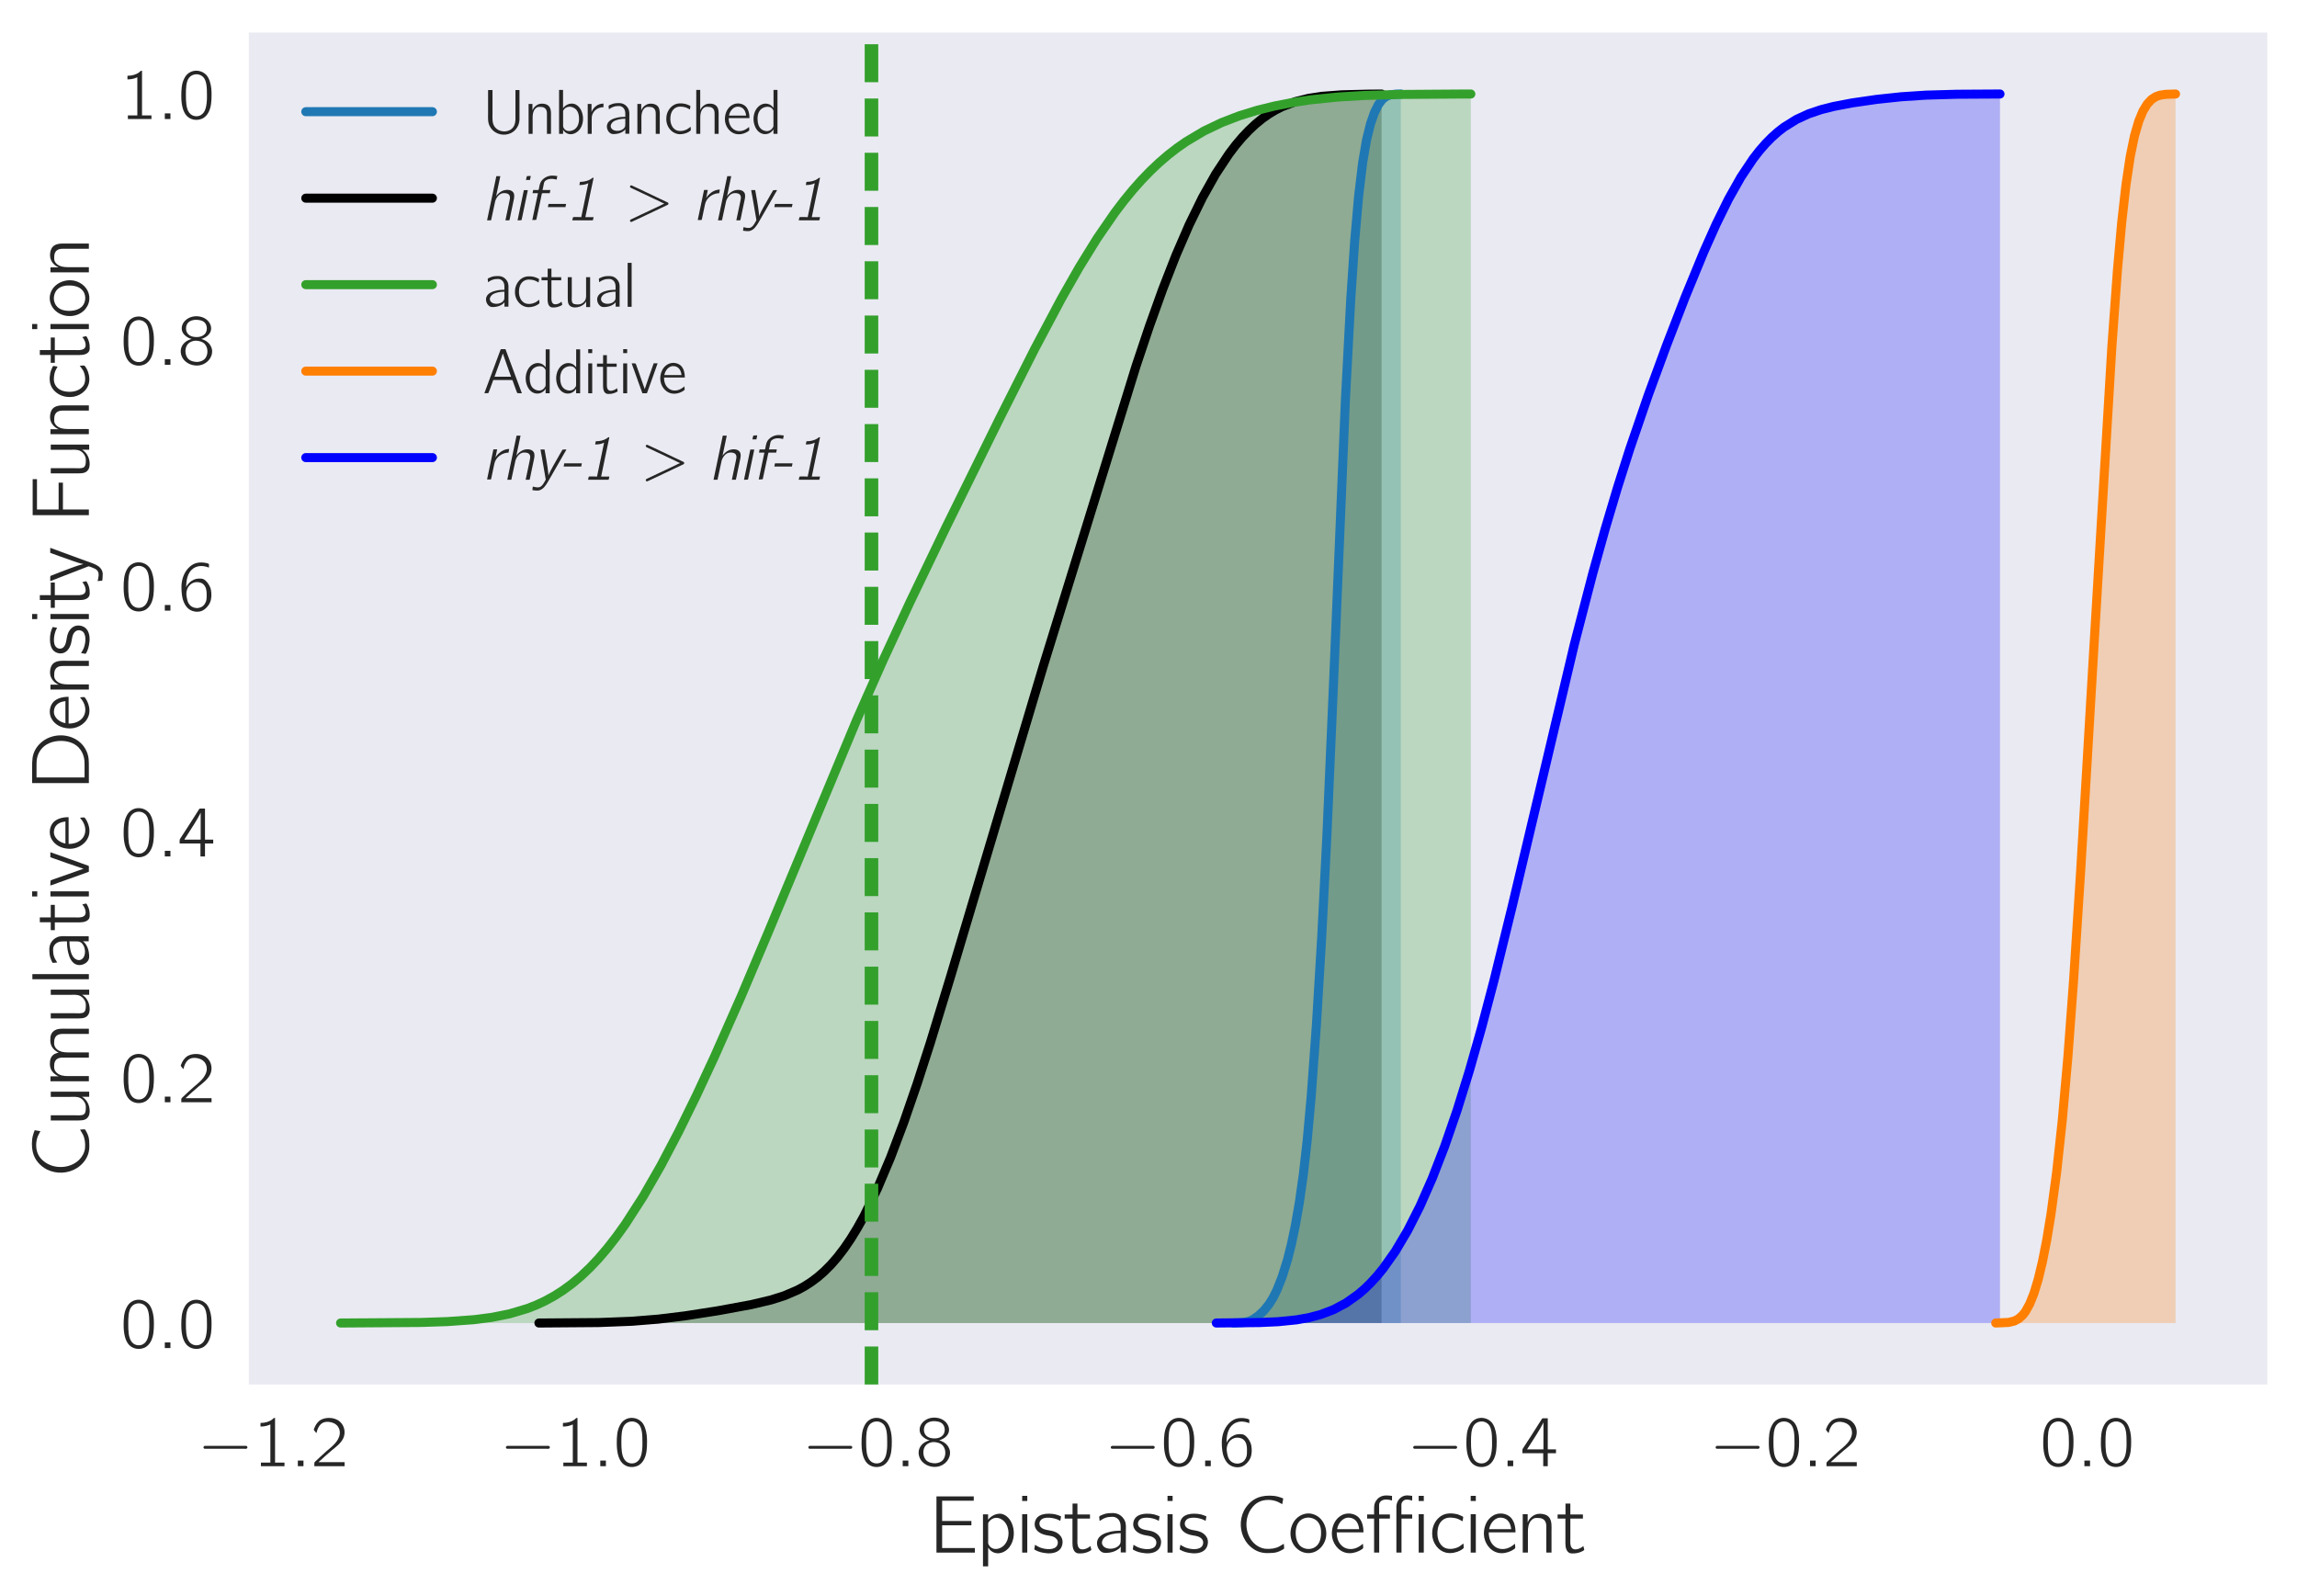 <?xml version="1.0" encoding="utf-8" standalone="no"?>
<!DOCTYPE svg PUBLIC "-//W3C//DTD SVG 1.1//EN"
  "http://www.w3.org/Graphics/SVG/1.1/DTD/svg11.dtd">
<!-- Created with matplotlib (http://matplotlib.org/) -->
<svg height="353pt" version="1.1" viewBox="0 0 508 353" width="508pt" xmlns="http://www.w3.org/2000/svg" xmlns:xlink="http://www.w3.org/1999/xlink">
 <defs>
  <style type="text/css">
*{stroke-linecap:butt;stroke-linejoin:round;}
  </style>
 </defs>
 <g id="figure_1">
  <g id="patch_1">
   <path d="M 0 353.548 
L 508.628 353.548 
L 508.628 0 
L 0 0 
z
" style="fill:#ffffff;"/>
  </g>
  <g id="axes_1">
   <g id="patch_2">
    <path d="M 55.028 306.18 
L 501.428 306.18 
L 501.428 7.2 
L 55.028 7.2 
z
" style="fill:#eaeaf2;"/>
   </g>
   <g id="matplotlib.axis_1">
    <g id="xtick_1">
     <g id="line2d_1"/>
     <g id="text_1">
      <!-- $-1.2$ -->
      <defs>
       <path d="M 9.797 28.078 
C 8 27.484 7.797 24.781 9.797 24.281 
C 10.297 24.078 10.906 24.188 11.5 24.188 
L 64.703 24.188 
C 65.906 24.188 67.797 23.781 68.797 24.781 
C 69.906 25.875 69.297 27.875 67.703 28.188 
C 66.5 28.375 65.094 28.188 63.906 28.188 
L 11.406 28.188 
C 10.906 28.188 10.297 28.281 9.797 28.078 
" id="Computer_Modern_Bright_Math_Symbols-0"/>
       <path d="M 9.703 60.016 
L 9.703 55 
C 15.203 55 19 56 23.406 57.906 
L 23.406 5.016 
L 10.297 5.016 
L 10.297 0 
L 43 0 
L 43 5.016 
L 29.906 5.016 
L 29.906 67 
C 27.5 67 27.906 66.359 26 64.875 
C 21.906 61.719 16.203 60.016 9.703 60.016 
" id="Computer_Modern_Bright-49"/>
       <path d="M 10.703 7.812 
L 10.703 0 
L 18.5 0 
L 18.5 7.812 
z
" id="Computer_Modern_Bright_Math_Slanted-58"/>
       <path d="M 7.297 45.969 
C 8.703 51.594 11.094 57.984 16.797 60.5 
C 19.203 61.5 21.797 61.703 24.406 61.5 
C 29.297 61.094 34.094 59.094 37.094 55.094 
C 39.297 52.078 40.094 48.375 39.703 44.781 
C 38.5 34.344 28.297 26.844 21.703 21.234 
C 17.906 18.031 7.094 7.812 7.094 7.812 
L 5.406 6.203 
C 4.5 5.312 4.406 5.312 4.406 3.5 
L 4.406 0 
L 46.406 0 
L 46.406 5.625 
L 10.203 5.625 
C 13.406 8.734 26.703 20.516 28.5 21.922 
C 34.297 26.656 40.797 31.375 44.297 38.219 
C 48.203 46.062 46.5 55.938 39.906 61.766 
C 35.906 65.297 30.406 67 25.094 67 
C 20.203 67 15.203 66 11.297 62.906 
C 8.297 60.391 5.797 56.688 4.406 52.875 
C 4.094 52.281 3.594 51.281 3.703 50.578 
C 3.797 49.984 4.406 49.484 4.703 49.078 
C 5.5 48.078 6.297 46.875 7.297 45.969 
" id="Computer_Modern_Bright-50"/>
      </defs>
      <g style="fill:#262626;" transform="translate(43.667 324.25)scale(0.16 -0.16)">
       <use transform="scale(0.996)" xlink:href="#Computer_Modern_Bright_Math_Symbols-0"/>
       <use transform="translate(77.487 0)scale(0.996)" xlink:href="#Computer_Modern_Bright-49"/>
       <use transform="translate(128.131 0)scale(0.996)" xlink:href="#Computer_Modern_Bright_Math_Slanted-58"/>
       <use transform="translate(157.188 0)scale(0.996)" xlink:href="#Computer_Modern_Bright-50"/>
      </g>
     </g>
    </g>
    <g id="xtick_2">
     <g id="line2d_2"/>
     <g id="text_2">
      <!-- $-1.0$ -->
      <defs>
       <path d="M 14.797 63.859 
C 11.906 61.859 9.906 59.141 8.406 56.031 
C 4.797 49 4.406 40.766 4.406 31.828 
C 4.406 20.578 6.406 10.25 12 4.312 
C 17.297 -1.203 25.703 -2.609 32.797 0.297 
C 37.203 2.016 40.406 5.719 42.406 9.734 
C 46 16.875 46.406 25.406 46.406 34.234 
C 46.406 37.047 46.297 39.859 46 42.672 
C 45.297 49.406 43 56.828 39.297 60.953 
C 33.203 67.688 22.297 69.188 14.797 63.859 
M 34.906 58.141 
C 39.594 53.125 40 43.484 40 34.344 
L 40 28.922 
C 40 24.297 39.203 18.281 38.203 14.859 
C 36.797 10.141 34.5 6.734 29.906 4.625 
C 24.297 2.609 18.5 4.516 15.297 8.938 
C 11 14.656 10.797 24.797 10.797 33.734 
C 10.797 42.172 10.906 51.516 15 57.031 
C 19.5 63.062 29.203 64.062 34.906 58.141 
" id="Computer_Modern_Bright-48"/>
      </defs>
      <g style="fill:#262626;" transform="translate(110.552 324.25)scale(0.16 -0.16)">
       <use transform="scale(0.996)" xlink:href="#Computer_Modern_Bright_Math_Symbols-0"/>
       <use transform="translate(77.487 0)scale(0.996)" xlink:href="#Computer_Modern_Bright-49"/>
       <use transform="translate(128.131 0)scale(0.996)" xlink:href="#Computer_Modern_Bright_Math_Slanted-58"/>
       <use transform="translate(157.188 0)scale(0.996)" xlink:href="#Computer_Modern_Bright-48"/>
      </g>
     </g>
    </g>
    <g id="xtick_3">
     <g id="line2d_3"/>
     <g id="text_3">
      <!-- $-0.8$ -->
      <defs>
       <path d="M 18.703 36 
L 18.703 35.906 
C 12.5 34.094 7.297 30.688 4.797 24.844 
C 2.203 18.719 4 11.281 8.406 6.453 
C 13.094 1.422 19.5 -1 26.297 -1 
C 36.297 -1 45.906 6.406 47.094 16.734 
C 47.297 18.266 47.203 19.891 47 21.406 
C 45.203 29.219 39.5 33.875 32.094 35.906 
C 32.906 36.203 33.797 36.406 34.594 36.703 
C 38.797 38.422 42.297 40.922 44.5 44.938 
C 47.797 51.375 44.594 58.906 39.203 63.016 
C 33.797 67.141 26.5 68.234 19.906 66.828 
C 12 65.125 4.5 58.406 5 49.766 
C 5.203 46.75 6.5 44.234 8 42.438 
C 10.297 39.625 14.797 36.609 18.703 36 
M 23.797 62.5 
C 28.203 62.5 33.703 62 36.906 58.578 
C 40.703 54.469 40.906 47.031 37.094 42.812 
C 34.703 40.203 31.203 38.891 27.703 38.594 
C 22.797 38.188 17.203 39 13.703 42.812 
C 9.797 47.125 10.094 54.969 14.297 58.984 
C 16.906 61.391 20.406 62.188 23.797 62.5 
M 23.703 33.5 
C 28.406 33.5 33.5 32.391 36.906 28.938 
C 38.203 27.531 39.203 25.812 39.797 24.016 
C 41.5 18.75 40.703 12.094 36.797 8.047 
C 34.094 5.328 30.406 4.312 26.703 4.016 
C 22.203 4.016 17 5.109 13.797 8.562 
C 9.406 13.391 8.5 23.406 13.703 29.062 
C 16.297 31.781 20 33.203 23.703 33.5 
" id="Computer_Modern_Bright-56"/>
      </defs>
      <g style="fill:#262626;" transform="translate(177.437 324.25)scale(0.16 -0.16)">
       <use transform="scale(0.996)" xlink:href="#Computer_Modern_Bright_Math_Symbols-0"/>
       <use transform="translate(77.487 0)scale(0.996)" xlink:href="#Computer_Modern_Bright-48"/>
       <use transform="translate(128.131 0)scale(0.996)" xlink:href="#Computer_Modern_Bright_Math_Slanted-58"/>
       <use transform="translate(157.188 0)scale(0.996)" xlink:href="#Computer_Modern_Bright-56"/>
      </g>
     </g>
    </g>
    <g id="xtick_4">
     <g id="line2d_4"/>
     <g id="text_4">
      <!-- $-0.6$ -->
      <defs>
       <path d="M 11.297 32.625 
L 11.203 32.625 
C 11.203 41.766 12.797 52.422 20.594 58.25 
C 24.906 61.375 30.703 62.969 38.203 61.172 
C 39.797 60.766 41.297 60.156 42.797 59.766 
L 42.797 63.281 
C 42.797 63.672 42.906 64.375 42.594 64.781 
C 41.906 65.688 36.297 66.594 36.094 66.594 
C 27.406 67.594 21.703 65.688 16.406 61.172 
C 10 55.641 6.297 47.516 5.094 39.281 
C 4 32.656 4.906 22 6.203 16.781 
C 8.297 9.047 12.297 2.219 19.703 -0.391 
C 24.094 -2 29.5 -2 33.703 0.016 
C 37.094 1.641 39.906 4.469 42.094 7.5 
C 45.594 12.344 46.5 18.219 46.094 24.172 
C 45.906 27.109 45.5 30.047 44.297 32.766 
C 42.406 37.125 39.203 41.672 35.094 43.688 
C 33.203 44.5 31.203 44.5 29.203 44.5 
C 23.906 44.5 18.906 42.188 15.203 38.359 
C 13.594 36.75 12 34.719 11.297 32.625 
M 24.406 39.516 
C 28.203 39.812 32.203 39.219 35.094 36.5 
C 38.906 32.891 39.594 27.766 39.594 22.812 
C 39.594 19.469 39.703 16.016 38.703 12.859 
C 38.094 11.234 37.297 9.828 36.406 8.5 
C 34.203 5.562 31.406 4.125 26.797 3.516 
C 22.297 3.516 17.797 5.312 15.203 9.125 
C 13.594 11.328 12.797 14.047 12.297 16.641 
C 11.703 19.344 11.297 22.141 11.5 24.859 
C 12 31.984 17 38.516 24.406 39.516 
" id="Computer_Modern_Bright-54"/>
      </defs>
      <g style="fill:#262626;" transform="translate(244.322 324.25)scale(0.16 -0.16)">
       <use transform="scale(0.996)" xlink:href="#Computer_Modern_Bright_Math_Symbols-0"/>
       <use transform="translate(77.487 0)scale(0.996)" xlink:href="#Computer_Modern_Bright-48"/>
       <use transform="translate(128.131 0)scale(0.996)" xlink:href="#Computer_Modern_Bright_Math_Slanted-58"/>
       <use transform="translate(157.188 0)scale(0.996)" xlink:href="#Computer_Modern_Bright-54"/>
      </g>
     </g>
    </g>
    <g id="xtick_5">
     <g id="line2d_5"/>
     <g id="text_5">
      <!-- $-0.4$ -->
      <defs>
       <path d="M 2.094 18 
L 31 18 
L 31 0 
L 37.297 0 
L 37.297 18 
L 48.703 18 
L 48.703 23.328 
L 37.297 23.328 
L 37.297 66.469 
L 31.906 66.469 
C 30.094 66.469 29.594 66.578 28.797 65.062 
C 24.797 58.516 3.703 25.766 3 24.859 
C 2.203 23.438 2.094 23.547 2.094 21.438 
z
M 31.297 60.875 
L 31.297 23.328 
L 8.594 23.328 
C 9.297 24.734 10.297 26.031 11.203 27.438 
C 16.203 35.172 28.094 53.547 30.594 59.281 
C 30.906 59.781 31 60.375 31.297 60.875 
" id="Computer_Modern_Bright-52"/>
      </defs>
      <g style="fill:#262626;" transform="translate(311.207 324.25)scale(0.16 -0.16)">
       <use transform="scale(0.996)" xlink:href="#Computer_Modern_Bright_Math_Symbols-0"/>
       <use transform="translate(77.487 0)scale(0.996)" xlink:href="#Computer_Modern_Bright-48"/>
       <use transform="translate(128.131 0)scale(0.996)" xlink:href="#Computer_Modern_Bright_Math_Slanted-58"/>
       <use transform="translate(157.188 0)scale(0.996)" xlink:href="#Computer_Modern_Bright-52"/>
      </g>
     </g>
    </g>
    <g id="xtick_6">
     <g id="line2d_6"/>
     <g id="text_6">
      <!-- $-0.2$ -->
      <g style="fill:#262626;" transform="translate(378.092 324.25)scale(0.16 -0.16)">
       <use transform="scale(0.996)" xlink:href="#Computer_Modern_Bright_Math_Symbols-0"/>
       <use transform="translate(77.487 0)scale(0.996)" xlink:href="#Computer_Modern_Bright-48"/>
       <use transform="translate(128.131 0)scale(0.996)" xlink:href="#Computer_Modern_Bright_Math_Slanted-58"/>
       <use transform="translate(157.188 0)scale(0.996)" xlink:href="#Computer_Modern_Bright-50"/>
      </g>
     </g>
    </g>
    <g id="xtick_7">
     <g id="line2d_7"/>
     <g id="text_7">
      <!-- $0.0$ -->
      <g style="fill:#262626;" transform="translate(451.175 324.25)scale(0.16 -0.16)">
       <use transform="scale(0.996)" xlink:href="#Computer_Modern_Bright-48"/>
       <use transform="translate(50.643 0)scale(0.996)" xlink:href="#Computer_Modern_Bright_Math_Slanted-58"/>
       <use transform="translate(79.701 0)scale(0.996)" xlink:href="#Computer_Modern_Bright-48"/>
      </g>
     </g>
    </g>
    <g id="text_8">
     <!-- Epistasis Coefficient -->
     <defs>
      <path d="M 8 69.328 
L 8 0 
L 55.406 0 
L 55.406 5.625 
L 15 5.625 
L 15 33.672 
L 51.094 33.672 
L 51.094 39 
L 15 39 
L 15 64 
L 54 64 
L 54 69.328 
z
" id="Computer_Modern_Bright-69"/>
      <path d="M 12.703 40.531 
L 12.703 47.156 
L 6.406 47.156 
L 6.406 -17 
L 12.797 -17 
L 12.797 6.094 
C 14.203 4.078 15.797 2.281 17.906 1.078 
C 25 -3.25 34 0.172 38.906 6.594 
C 45.406 14.969 46.094 27.5 41.594 36.984 
C 39 42.438 34.094 47.5 27.797 48 
C 22.297 48 18.094 45.812 15.094 43.125 
C 14.203 42.328 13.5 41.438 12.703 40.531 
M 21.906 42.875 
C 26 43.172 30 41.266 32.797 38.266 
C 34.5 36.344 35.797 34.141 36.594 31.734 
C 40.094 22.297 36.906 9.234 26.797 5.328 
C 21 3.109 15.297 5.125 13.094 10.547 
C 12.594 11.547 12.797 12.859 12.797 13.953 
L 12.797 34.641 
C 12.797 36.953 13 37.156 14.5 38.859 
C 16.297 41.062 19 42.578 21.906 42.875 
" id="Computer_Modern_Bright-112"/>
      <path d="M 6.406 70 
L 6.406 63.672 
L 12.703 63.672 
L 12.703 70 
z
M 6.406 47.391 
L 6.406 0 
L 12.703 0 
L 12.703 47.391 
z
" id="Computer_Modern_Bright-105"/>
      <path d="M 3.094 9.641 
C 2.906 8.234 2.594 6.938 2.406 5.531 
C 2.203 4.422 1.906 3.922 2.906 3.422 
C 7 1.016 11.906 -0.297 17.703 -0.797 
C 24.203 -1.406 32.406 0.109 35.594 6.531 
C 36.5 8.344 37 10.344 37.094 12.359 
C 37.5 19.578 31.797 24.203 26.906 25.906 
C 21.406 28.016 13.906 27.312 10.094 31.531 
C 8.094 33.844 8 37.266 9.906 39.672 
C 13.906 45.297 26.797 42.875 31.906 40.375 
C 32.703 39.969 33.406 39.469 34.297 39.266 
L 35.203 44.688 
C 30.5 46.797 26.406 48 19.906 48 
C 14.297 48 9.203 46.703 6 43.484 
C 2.797 40.172 1.703 34.641 3.594 30.438 
C 5.406 26.406 9.203 23.797 13.297 22.5 
C 19.203 20.391 25.906 21.391 29.797 16.578 
C 32 13.766 31.594 9.547 29.094 7.031 
C 24.297 2.609 14.094 4.219 8.5 6.625 
C 6.594 7.438 4.906 8.641 3.094 9.641 
" id="Computer_Modern_Bright-115"/>
      <path d="M 10.797 60.5 
L 10.797 47.016 
L 1.094 47.016 
L 1.094 42 
L 10.703 42 
L 10.703 15.016 
C 10.703 10.578 10.406 5.234 13.297 1.516 
C 15 -0.703 17.297 -1.297 20.797 -1 
C 23.703 -1 26.594 -0.391 29.297 0.656 
C 30.203 1.062 33.5 2.516 33.906 3.234 
C 34.094 3.641 32.797 8.094 32.797 8.094 
L 30.406 6.266 
C 27.297 4.344 21.094 2.328 18.5 5.969 
C 16.203 9.094 16.797 13.75 16.797 17.375 
L 16.797 42 
L 32.297 42 
L 32.297 47.016 
L 16.797 47.016 
L 16.797 60.5 
z
" id="Computer_Modern_Bright-116"/>
      <path d="M 7.906 39.016 
C 9.594 39.859 11 41.094 12.703 41.922 
C 15.406 43.156 18.203 44 21.203 44 
C 22.594 44.094 24.203 44.297 25.594 44 
C 28.094 43.594 30.297 42.078 31.797 39.953 
C 33.297 37.516 33.906 35.391 33.906 31.469 
L 33.906 27.016 
C 29.094 27.016 24.297 26.609 19.703 25.391 
C 13.906 24.078 7.594 21.125 5.5 15.844 
C 3.406 10.781 5.594 4.078 10.094 1.031 
C 12.297 -0.5 14.906 -0.5 17.5 -0.297 
C 21.703 0 25.906 1.016 29.5 3.25 
C 31.203 4.25 32.906 5.578 33.906 7.297 
L 34 7.297 
L 34 0.203 
L 40.297 0.203 
L 40.297 26.891 
C 40.297 29.812 40.594 32.953 40 35.891 
C 39.406 39.922 36.906 43.266 34 45.594 
C 30.594 48.219 26.703 49.109 21.5 48.719 
C 16.703 48.719 13 47.5 9.406 45.766 
C 8.906 45.562 7.906 45.234 7.594 44.641 
C 7.297 44.219 7.5 43.516 7.5 43 
C 7.703 41.672 7.797 40.344 7.906 39.016 
M 33.906 24 
L 33.906 16.375 
C 33.906 14.062 34 11.953 32.703 9.953 
C 31.594 8.344 30.094 7.234 28.5 6.438 
C 22.797 3.516 14.094 4.422 11.594 9.25 
C 9.594 12.75 11.703 16.875 14.594 19.188 
C 18.906 22.5 27.297 24 33.906 24 
" id="Computer_Modern_Bright-97"/>
      <path d="M 60.5 10.875 
C 58.5 9.859 56.703 8.453 54.703 7.453 
C 50 5.047 44 4.141 37.5 4.734 
C 31.703 5.547 26.906 8.359 23.406 11.875 
C 12.203 23.156 11.406 42.969 21.297 55.344 
C 25.5 60.875 31.906 65 41.297 65 
C 45.094 65 49 64.297 52.5 62.891 
C 54.594 61.969 56.594 60.766 58.594 59.766 
L 59.797 66.812 
C 57.594 67.672 55.297 68.562 53 69.094 
C 47.406 70.625 38.906 70.625 33.094 69.219 
C 22.906 66.922 15.5 59.828 11.297 51.625 
C 5.5 40.016 6.203 25.516 13.203 14.594 
C 15 11.703 17.297 9.109 19.906 6.891 
C 25.906 1.688 33.297 -1.312 43.594 -0.5 
C 49.797 -0.5 53.406 0.516 58.203 3.203 
C 58.703 3.5 60.594 4.516 60.906 4.938 
C 61.094 5.438 60.594 9.531 60.5 10.875 
" id="Computer_Modern_Bright-67"/>
      <path d="M 10.703 42.078 
C 1.797 33.234 0.797 17.875 8.5 7.938 
C 9.594 6.422 10.906 5.125 12.406 4.016 
C 16.094 1 21.5 -1.203 27.797 -0.5 
C 37.797 0.703 44.703 8.844 46.797 17.375 
C 49.594 29.328 43.703 42.672 32.703 46.891 
C 24.094 50.406 15.5 46.891 10.703 42.078 
M 35.703 39.359 
C 40.5 35.031 41.406 28.109 41 21.984 
C 40.703 17.266 39.406 12.344 36.094 8.828 
C 30.703 3 20.703 3 14.906 8.625 
C 11.906 11.844 10.094 16.453 9.797 21.984 
C 9.297 30.109 11.297 38.75 19.297 41.969 
C 25.203 44.578 32 42.672 35.703 39.359 
" id="Computer_Modern_Bright-111"/>
      <path d="M 41.797 10.938 
C 39.5 9.234 38.797 8.328 35.906 6.812 
C 29.797 3.5 22.594 3.5 17.406 7.172 
C 12.406 10.766 9.5 16.641 9.5 25 
L 42.5 25 
C 42.5 32.422 40.797 38.859 36.594 43.375 
C 32 47.891 24.797 49.297 18.703 47.391 
C 16.406 46.688 14.297 45.484 12.406 43.969 
C 6.094 38.859 3.406 30.719 3.5 22.781 
C 3.703 12.344 10.797 1.906 21.297 -0.312 
C 26.797 -1.422 32.594 -0.203 37.5 2.297 
C 38.406 2.797 41.703 4.609 42.094 5.516 
C 42.406 6.016 41.797 10.938 41.797 10.938 
M 37.203 28.906 
L 10 28.906 
C 11.203 36.234 17.203 43.969 25.297 43.062 
C 31.906 42.469 35.406 37.75 36.703 31.828 
C 36.906 30.812 37 29.922 37.203 28.906 
" id="Computer_Modern_Bright-101"/>
      <path d="M 10.594 47.016 
L 2 47.016 
L 2 42 
L 10.594 42 
L 10.594 0 
L 16.906 0 
L 16.906 42 
L 30.094 42 
L 30.094 47.016 
L 16.797 47.016 
L 16.797 56.234 
C 16.797 57.891 16.594 59.656 17.297 61.219 
C 19.5 65.875 25.406 65.875 29.594 65.078 
C 30.594 64.875 31.703 64.469 32.703 64.266 
L 32.703 69.906 
C 27.703 70.609 22.297 71.219 17.703 68.469 
C 15.797 67.438 14.203 65.688 13 63.922 
C 11.094 60.938 10.594 58.781 10.594 53.719 
z
M 38.094 0 
L 44.406 0 
L 44.406 42 
L 57.594 42 
L 57.594 47.016 
L 44.297 47.016 
L 44.297 55.234 
C 44.297 56.891 44.094 58.656 44.406 60.328 
C 44.906 62.297 46.094 63.656 47.703 64.672 
C 50.797 66.172 54.406 65.078 57.594 64.172 
L 57.594 70 
C 55.094 70.188 52.703 70.688 50.203 70.5 
C 43.406 70 38.594 64.047 38.094 57.312 
C 38 55.891 38.094 54.375 38.094 52.969 
z
M 65.594 70 
L 65.594 63.672 
L 71.906 63.672 
L 71.906 70 
z
M 65.594 47.391 
L 65.594 0 
L 71.906 0 
L 71.906 47.391 
z
" id="Computer_Modern_Bright-14"/>
      <path d="M 42.406 11.25 
C 40.5 9.844 38.797 8.328 36.703 7.125 
C 32 4.625 24.797 3.422 19.406 5.922 
C 11.594 9.938 9.5 19.688 10.594 27.719 
C 10.797 29.328 11.094 30.922 11.594 32.438 
C 13.797 38.969 19.297 44.078 28.297 43.078 
C 33.094 42.672 35.5 41.875 39.297 39.766 
C 40 39.359 40.594 38.859 41.406 38.656 
C 41.5 39.859 41.797 41.172 42 42.375 
C 42.297 43.984 42.297 44.188 40.797 44.891 
C 39.703 45.391 38.594 45.984 37.406 46.391 
C 32.797 48.406 25.203 49 20 47.5 
C 12.906 45.484 7.594 39.359 5.297 32.531 
C 4.203 29.422 3.906 26.109 3.906 22.797 
C 4 12.25 11.203 1.906 21.703 -0.203 
C 27.5 -1.406 34.203 0.297 38.203 2.406 
C 39.203 2.906 42.203 4.719 42.703 5.625 
C 43 6.125 42.406 11.25 42.406 11.25 
" id="Computer_Modern_Bright-99"/>
      <path d="M 12.594 37.281 
L 12.5 37.281 
L 12.5 47.391 
L 6.406 47.391 
L 6.406 0 
L 12.797 0 
L 12.797 21.938 
C 12.797 26.844 12.5 31.875 14.703 36.469 
C 15.797 38.781 17.5 40.781 19.797 41.984 
C 21.703 42.891 23.703 42.891 25.797 42.688 
C 28.797 42.688 31.703 41.891 33.594 39.375 
C 35.406 37.062 35.5 34.062 35.5 31.25 
L 35.5 0 
L 41.906 0 
L 41.906 26.859 
C 41.906 31.875 42.406 37.375 40 41.891 
C 38.094 45.5 34.406 47.203 30.5 47.703 
C 28.5 48 26.406 48 24.406 47.609 
C 19.203 46.5 14.406 42.297 12.594 37.281 
" id="Computer_Modern_Bright-110"/>
     </defs>
     <g style="fill:#262626;" transform="translate(205.672 343.36)scale(0.18 -0.18)">
      <use transform="scale(0.996)" xlink:href="#Computer_Modern_Bright-69"/>
      <use transform="translate(58.738 0)scale(0.996)" xlink:href="#Computer_Modern_Bright-112"/>
      <use transform="translate(106.89 0)scale(0.996)" xlink:href="#Computer_Modern_Bright-105"/>
      <use transform="translate(125.985 0)scale(0.996)" xlink:href="#Computer_Modern_Bright-115"/>
      <use transform="translate(164.424 0)scale(0.996)" xlink:href="#Computer_Modern_Bright-116"/>
      <use transform="translate(200.539 0)scale(0.996)" xlink:href="#Computer_Modern_Bright-97"/>
      <use transform="translate(247.031 0)scale(0.996)" xlink:href="#Computer_Modern_Bright-115"/>
      <use transform="translate(285.47 0)scale(0.996)" xlink:href="#Computer_Modern_Bright-105"/>
      <use transform="translate(304.565 0)scale(0.996)" xlink:href="#Computer_Modern_Bright-115"/>
      <use transform="translate(374.469 0)scale(0.996)" xlink:href="#Computer_Modern_Bright-67"/>
      <use transform="translate(439.641 0)scale(0.996)" xlink:href="#Computer_Modern_Bright-111"/>
      <use transform="translate(490.284 0)scale(0.996)" xlink:href="#Computer_Modern_Bright-101"/>
      <use transform="translate(535.116 0)scale(0.996)" xlink:href="#Computer_Modern_Bright-14"/>
      <use transform="translate(613.156 0)scale(0.996)" xlink:href="#Computer_Modern_Bright-99"/>
      <use transform="translate(657.988 0)scale(0.996)" xlink:href="#Computer_Modern_Bright-105"/>
      <use transform="translate(677.083 0)scale(0.996)" xlink:href="#Computer_Modern_Bright-101"/>
      <use transform="translate(721.915 0)scale(0.996)" xlink:href="#Computer_Modern_Bright-110"/>
      <use transform="translate(770.067 0)scale(0.996)" xlink:href="#Computer_Modern_Bright-116"/>
     </g>
    </g>
   </g>
   <g id="matplotlib.axis_2">
    <g id="ytick_1">
     <g id="line2d_8"/>
     <g id="text_9">
      <!-- $0.0$ -->
      <g style="fill:#262626;" transform="translate(26.642 298.125)scale(0.16 -0.16)">
       <use transform="scale(0.996)" xlink:href="#Computer_Modern_Bright-48"/>
       <use transform="translate(50.643 0)scale(0.996)" xlink:href="#Computer_Modern_Bright_Math_Slanted-58"/>
       <use transform="translate(79.701 0)scale(0.996)" xlink:href="#Computer_Modern_Bright-48"/>
      </g>
     </g>
    </g>
    <g id="ytick_2">
     <g id="line2d_9"/>
     <g id="text_10">
      <!-- $0.2$ -->
      <g style="fill:#262626;" transform="translate(26.642 243.764)scale(0.16 -0.16)">
       <use transform="scale(0.996)" xlink:href="#Computer_Modern_Bright-48"/>
       <use transform="translate(50.643 0)scale(0.996)" xlink:href="#Computer_Modern_Bright_Math_Slanted-58"/>
       <use transform="translate(79.701 0)scale(0.996)" xlink:href="#Computer_Modern_Bright-50"/>
      </g>
     </g>
    </g>
    <g id="ytick_3">
     <g id="line2d_10"/>
     <g id="text_11">
      <!-- $0.4$ -->
      <g style="fill:#262626;" transform="translate(26.642 189.403)scale(0.16 -0.16)">
       <use transform="scale(0.996)" xlink:href="#Computer_Modern_Bright-48"/>
       <use transform="translate(50.643 0)scale(0.996)" xlink:href="#Computer_Modern_Bright_Math_Slanted-58"/>
       <use transform="translate(79.701 0)scale(0.996)" xlink:href="#Computer_Modern_Bright-52"/>
      </g>
     </g>
    </g>
    <g id="ytick_4">
     <g id="line2d_11"/>
     <g id="text_12">
      <!-- $0.6$ -->
      <g style="fill:#262626;" transform="translate(26.642 135.043)scale(0.16 -0.16)">
       <use transform="scale(0.996)" xlink:href="#Computer_Modern_Bright-48"/>
       <use transform="translate(50.643 0)scale(0.996)" xlink:href="#Computer_Modern_Bright_Math_Slanted-58"/>
       <use transform="translate(79.701 0)scale(0.996)" xlink:href="#Computer_Modern_Bright-54"/>
      </g>
     </g>
    </g>
    <g id="ytick_5">
     <g id="line2d_12"/>
     <g id="text_13">
      <!-- $0.8$ -->
      <g style="fill:#262626;" transform="translate(26.642 80.682)scale(0.16 -0.16)">
       <use transform="scale(0.996)" xlink:href="#Computer_Modern_Bright-48"/>
       <use transform="translate(50.643 0)scale(0.996)" xlink:href="#Computer_Modern_Bright_Math_Slanted-58"/>
       <use transform="translate(79.701 0)scale(0.996)" xlink:href="#Computer_Modern_Bright-56"/>
      </g>
     </g>
    </g>
    <g id="ytick_6">
     <g id="line2d_13"/>
     <g id="text_14">
      <!-- $1.0$ -->
      <g style="fill:#262626;" transform="translate(26.642 26.321)scale(0.16 -0.16)">
       <use transform="scale(0.996)" xlink:href="#Computer_Modern_Bright-49"/>
       <use transform="translate(50.643 0)scale(0.996)" xlink:href="#Computer_Modern_Bright_Math_Slanted-58"/>
       <use transform="translate(79.701 0)scale(0.996)" xlink:href="#Computer_Modern_Bright-48"/>
      </g>
     </g>
    </g>
    <g id="text_15">
     <!-- Cumulative Density Function -->
     <defs>
      <path d="M 6.406 47 
L 6.406 12.969 
C 6.406 10.047 6.5 7.141 7.703 4.422 
C 9.594 0.516 13.594 -1 17.703 -1 
C 23.203 -1 28.703 0.812 32.703 4.734 
C 33.797 5.828 34.797 6.938 35.5 8.344 
L 35.594 8.344 
L 35.594 -0.391 
L 41.906 -0.391 
L 41.906 47 
L 35.5 47 
L 35.5 22.906 
C 35.5 18.688 36.094 14.062 33.906 10.25 
C 32.297 7.438 29.5 5.234 26.406 4.234 
C 24.297 3.625 22.094 3.625 19.906 3.828 
C 17.797 4.031 15.5 4.234 14.094 6.031 
C 12.094 8.453 12.797 14.172 12.797 17.688 
L 12.797 47 
z
" id="Computer_Modern_Bright-117"/>
      <path d="M 12.594 37.359 
L 12.5 37.359 
L 12.5 47.391 
L 6.406 47.391 
L 6.406 0 
L 12.797 0 
L 12.797 22.047 
C 12.797 26.953 12.5 31.875 14.703 36.375 
C 16.594 40.281 19.906 43.391 25.797 42.781 
C 28.797 42.781 31.797 41.984 33.703 39.453 
C 35.5 37.141 35.594 34.141 35.594 31.312 
L 35.594 0 
L 42 0 
L 42 22.047 
C 42 26.953 41.703 31.875 43.906 36.375 
C 45.797 40.281 49.094 43.391 55 42.781 
C 58 42.781 61 41.984 62.906 39.453 
C 64.703 37.141 64.797 34.141 64.797 31.312 
L 64.797 0 
L 71.203 0 
L 71.203 26.562 
C 71.203 31.375 71.797 36.781 69.703 41.188 
C 67.594 45.297 64.203 47.5 58.703 47.5 
C 55.5 47.797 52.297 47.312 49.406 45.844 
C 45.906 43.922 43.297 40.75 41.703 37.266 
C 41 40.578 40.203 42.828 38 45 
C 35.703 47.062 32.594 48 29.594 48 
C 22.297 48.594 17.703 45.562 14.594 41 
C 13.797 39.875 13 38.672 12.594 37.359 
" id="Computer_Modern_Bright-109"/>
      <path d="M 6.406 69.688 
L 6.406 0 
L 12.703 0 
L 12.703 69.688 
z
" id="Computer_Modern_Bright-108"/>
      <path d="M 0.703 47.5 
C 1.203 45.5 4.203 37.578 4.406 37.078 
C 5.406 34.281 17.297 0.609 17.594 0.297 
C 17.906 -0.203 18.797 0 19.297 0 
L 22.797 0 
C 24.094 0 24.906 -0.297 25.203 0.906 
C 28.406 9.328 40.094 42.703 41.797 47.5 
L 35.594 47.5 
C 30.797 33.984 25.906 20.438 21.406 6.609 
L 11 36.203 
C 9.5 39.797 8.594 43.891 6.906 47.203 
C 5.094 47.5 2.797 47.5 0.703 47.5 
" id="Computer_Modern_Bright-118"/>
      <path d="M 8 70 
L 8 0 
L 28.203 0 
C 31.406 0 34.594 0 37.703 0.297 
C 45.703 1.109 52.594 5.016 57.203 9.828 
C 70.094 23.172 70 46.125 57.297 59.672 
C 52.703 64.578 46.5 68.5 38.703 69.5 
C 34.906 70 31 70 27.203 70 
z
M 14.906 5.312 
L 14.906 64.562 
L 27.797 64.562 
C 30.5 64.562 33.203 64.562 35.906 64.359 
C 40.406 63.859 44.797 62.359 48.5 59.734 
C 56.594 54.125 60 44.172 60 34.641 
C 60 26.609 57.797 18.375 51.906 12.641 
C 47.906 8.938 42.5 6.219 36 5.516 
C 33.406 5.312 30.703 5.312 28.094 5.312 
z
" id="Computer_Modern_Bright-68"/>
      <path d="M 0.703 47.656 
C 1.297 45.75 5.406 35.609 5.5 35.312 
L 17.406 4.578 
L 18.406 2.078 
C 19 0.672 19.203 0.469 18.594 -1.141 
L 17.5 -4.047 
C 16.594 -6.469 15.594 -8.969 13.703 -10.484 
C 10.297 -13.297 4.906 -11.688 0.797 -10.781 
L 1.297 -16.5 
C 3.203 -16.797 5.094 -17 7 -17 
C 11.297 -17.516 14.094 -16.5 16.703 -14.297 
C 20 -11.484 21.594 -7.562 23.094 -3.547 
L 26.203 5.078 
L 36.406 32.906 
C 38.094 37.922 40.203 42.641 41.797 47.656 
L 37.297 47.656 
C 36.797 47.656 36 47.859 35.594 47.469 
C 35.406 47.156 35.297 46.766 35.203 46.453 
L 34.406 44.344 
C 33.406 41.734 32.5 39.234 31.594 36.609 
L 25.797 20.25 
C 24.297 15.828 22.594 11.312 21.797 6.688 
C 20.703 11.312 19.203 15.734 17.594 20.141 
C 16.297 23.562 8.5 44.547 7.5 46.562 
C 7.094 47.656 6.703 47.656 5.203 47.656 
z
" id="Computer_Modern_Bright-121"/>
      <path d="M 8 69.328 
L 8 0 
L 15 0 
L 15 32 
L 48.094 32 
L 48.094 37.312 
L 15 37.312 
L 15 64 
L 52.406 64 
L 52.406 69.328 
z
" id="Computer_Modern_Bright-70"/>
     </defs>
     <g style="fill:#262626;" transform="translate(19.653 260.67)rotate(-90)scale(0.18 -0.18)">
      <use transform="scale(0.996)" xlink:href="#Computer_Modern_Bright-67"/>
      <use transform="translate(65.172 0)scale(0.996)" xlink:href="#Computer_Modern_Bright-117"/>
      <use transform="translate(113.325 0)scale(0.996)" xlink:href="#Computer_Modern_Bright-109"/>
      <use transform="translate(190.535 0)scale(0.996)" xlink:href="#Computer_Modern_Bright-117"/>
      <use transform="translate(238.687 0)scale(0.996)" xlink:href="#Computer_Modern_Bright-108"/>
      <use transform="translate(257.782 0)scale(0.996)" xlink:href="#Computer_Modern_Bright-97"/>
      <use transform="translate(304.274 0)scale(0.996)" xlink:href="#Computer_Modern_Bright-116"/>
      <use transform="translate(340.389 0)scale(0.996)" xlink:href="#Computer_Modern_Bright-105"/>
      <use transform="translate(359.484 0)scale(0.996)" xlink:href="#Computer_Modern_Bright-118"/>
      <use transform="translate(401.825 0)scale(0.996)" xlink:href="#Computer_Modern_Bright-101"/>
      <use transform="translate(478.121 0)scale(0.996)" xlink:href="#Computer_Modern_Bright-68"/>
      <use transform="translate(549.728 0)scale(0.996)" xlink:href="#Computer_Modern_Bright-101"/>
      <use transform="translate(594.559 0)scale(0.996)" xlink:href="#Computer_Modern_Bright-110"/>
      <use transform="translate(642.712 0)scale(0.996)" xlink:href="#Computer_Modern_Bright-115"/>
      <use transform="translate(681.151 0)scale(0.996)" xlink:href="#Computer_Modern_Bright-105"/>
      <use transform="translate(700.246 0)scale(0.996)" xlink:href="#Computer_Modern_Bright-116"/>
      <use transform="translate(733.454 0)scale(0.996)" xlink:href="#Computer_Modern_Bright-121"/>
      <use transform="translate(807.261 0)scale(0.996)" xlink:href="#Computer_Modern_Bright-70"/>
      <use transform="translate(860.187 0)scale(0.996)" xlink:href="#Computer_Modern_Bright-117"/>
      <use transform="translate(908.34 0)scale(0.996)" xlink:href="#Computer_Modern_Bright-110"/>
      <use transform="translate(956.492 0)scale(0.996)" xlink:href="#Computer_Modern_Bright-99"/>
      <use transform="translate(1001.324 0)scale(0.996)" xlink:href="#Computer_Modern_Bright-116"/>
      <use transform="translate(1037.438 0)scale(0.996)" xlink:href="#Computer_Modern_Bright-105"/>
      <use transform="translate(1056.533 0)scale(0.996)" xlink:href="#Computer_Modern_Bright-111"/>
      <use transform="translate(1107.176 0)scale(0.996)" xlink:href="#Computer_Modern_Bright-110"/>
     </g>
    </g>
   </g>
   <g id="PolyCollection_1">
    <path clip-path="url(#p9b872f73f5)" d="M 272.786 292.586 
L 272.786 292.59 
L 273.077 292.59 
L 273.369 292.59 
L 273.66 292.59 
L 273.952 292.59 
L 274.243 292.59 
L 274.535 292.59 
L 274.826 292.59 
L 275.118 292.59 
L 275.409 292.59 
L 275.701 292.59 
L 275.992 292.59 
L 276.284 292.59 
L 276.575 292.59 
L 276.866 292.59 
L 277.158 292.59 
L 277.449 292.59 
L 277.741 292.59 
L 278.032 292.59 
L 278.324 292.59 
L 278.615 292.59 
L 278.907 292.59 
L 279.198 292.59 
L 279.49 292.59 
L 279.781 292.59 
L 280.073 292.59 
L 280.364 292.59 
L 280.656 292.59 
L 280.947 292.59 
L 281.239 292.59 
L 281.53 292.59 
L 281.822 292.59 
L 282.113 292.59 
L 282.405 292.59 
L 282.696 292.59 
L 282.988 292.59 
L 283.279 292.59 
L 283.57 292.59 
L 283.862 292.59 
L 284.153 292.59 
L 284.445 292.59 
L 284.736 292.59 
L 285.028 292.59 
L 285.319 292.59 
L 285.611 292.59 
L 285.902 292.59 
L 286.194 292.59 
L 286.485 292.59 
L 286.777 292.59 
L 287.068 292.59 
L 287.36 292.59 
L 287.651 292.59 
L 287.943 292.59 
L 288.234 292.59 
L 288.526 292.59 
L 288.817 292.59 
L 289.109 292.59 
L 289.4 292.59 
L 289.692 292.59 
L 289.983 292.59 
L 290.274 292.59 
L 290.566 292.59 
L 290.857 292.59 
L 291.149 292.59 
L 291.44 292.59 
L 291.732 292.59 
L 292.023 292.59 
L 292.315 292.59 
L 292.606 292.59 
L 292.898 292.59 
L 293.189 292.59 
L 293.481 292.59 
L 293.772 292.59 
L 294.064 292.59 
L 294.355 292.59 
L 294.647 292.59 
L 294.938 292.59 
L 295.23 292.59 
L 295.521 292.59 
L 295.813 292.59 
L 296.104 292.59 
L 296.396 292.59 
L 296.687 292.59 
L 296.978 292.59 
L 297.27 292.59 
L 297.561 292.59 
L 297.853 292.59 
L 298.144 292.59 
L 298.436 292.59 
L 298.727 292.59 
L 299.019 292.59 
L 299.31 292.59 
L 299.602 292.59 
L 299.893 292.59 
L 300.185 292.59 
L 300.476 292.59 
L 300.768 292.59 
L 301.059 292.59 
L 301.351 292.59 
L 301.642 292.59 
L 301.934 292.59 
L 302.225 292.59 
L 302.517 292.59 
L 302.808 292.59 
L 303.1 292.59 
L 303.391 292.59 
L 303.682 292.59 
L 303.974 292.59 
L 304.265 292.59 
L 304.557 292.59 
L 304.848 292.59 
L 305.14 292.59 
L 305.431 292.59 
L 305.723 292.59 
L 306.014 292.59 
L 306.306 292.59 
L 306.597 292.59 
L 306.889 292.59 
L 307.18 292.59 
L 307.472 292.59 
L 307.763 292.59 
L 308.055 292.59 
L 308.346 292.59 
L 308.638 292.59 
L 308.929 292.59 
L 309.221 292.59 
L 309.512 292.59 
L 309.803 292.59 
L 309.803 20.791 
L 309.803 20.791 
L 309.512 20.795 
L 309.221 20.801 
L 308.929 20.81 
L 308.638 20.823 
L 308.346 20.844 
L 308.055 20.874 
L 307.763 20.916 
L 307.472 20.975 
L 307.18 21.056 
L 306.889 21.163 
L 306.597 21.302 
L 306.306 21.479 
L 306.014 21.7 
L 305.723 21.97 
L 305.431 22.294 
L 305.14 22.677 
L 304.848 23.123 
L 304.557 23.635 
L 304.265 24.219 
L 303.974 24.877 
L 303.682 25.618 
L 303.391 26.448 
L 303.1 27.379 
L 302.808 28.424 
L 302.517 29.6 
L 302.225 30.927 
L 301.934 32.426 
L 301.642 34.119 
L 301.351 36.032 
L 301.059 38.187 
L 300.768 40.606 
L 300.476 43.309 
L 300.185 46.312 
L 299.893 49.629 
L 299.602 53.271 
L 299.31 57.246 
L 299.019 61.559 
L 298.727 66.212 
L 298.436 71.205 
L 298.144 76.534 
L 297.853 82.191 
L 297.561 88.162 
L 297.27 94.428 
L 296.978 100.963 
L 296.687 107.732 
L 296.396 114.697 
L 296.104 121.81 
L 295.813 129.02 
L 295.521 136.274 
L 295.23 143.518 
L 294.938 150.7 
L 294.647 157.771 
L 294.355 164.691 
L 294.064 171.425 
L 293.772 177.949 
L 293.481 184.245 
L 293.189 190.305 
L 292.898 196.13 
L 292.606 201.723 
L 292.315 207.091 
L 292.023 212.243 
L 291.732 217.185 
L 291.44 221.923 
L 291.149 226.456 
L 290.857 230.782 
L 290.566 234.896 
L 290.274 238.79 
L 289.983 242.46 
L 289.692 245.9 
L 289.4 249.11 
L 289.109 252.095 
L 288.817 254.863 
L 288.526 257.425 
L 288.234 259.798 
L 287.943 261.998 
L 287.651 264.043 
L 287.36 265.949 
L 287.068 267.731 
L 286.777 269.402 
L 286.485 270.971 
L 286.194 272.446 
L 285.902 273.834 
L 285.611 275.139 
L 285.319 276.368 
L 285.028 277.523 
L 284.736 278.609 
L 284.445 279.631 
L 284.153 280.592 
L 283.862 281.497 
L 283.57 282.35 
L 283.279 283.154 
L 282.988 283.91 
L 282.696 284.622 
L 282.405 285.29 
L 282.113 285.915 
L 281.822 286.498 
L 281.53 287.041 
L 281.239 287.544 
L 280.947 288.009 
L 280.656 288.44 
L 280.364 288.838 
L 280.073 289.208 
L 279.781 289.552 
L 279.49 289.873 
L 279.198 290.174 
L 278.907 290.457 
L 278.615 290.722 
L 278.324 290.971 
L 278.032 291.203 
L 277.741 291.417 
L 277.449 291.613 
L 277.158 291.788 
L 276.866 291.943 
L 276.575 292.077 
L 276.284 292.191 
L 275.992 292.286 
L 275.701 292.362 
L 275.409 292.423 
L 275.118 292.471 
L 274.826 292.506 
L 274.535 292.533 
L 274.243 292.552 
L 273.952 292.565 
L 273.66 292.574 
L 273.369 292.58 
L 273.077 292.584 
L 272.786 292.586 
z
" style="fill:#1f78b4;fill-opacity:0.25;"/>
   </g>
   <g id="PolyCollection_2">
    <path clip-path="url(#p9b872f73f5)" d="M 119.185 292.586 
L 119.185 292.59 
L 120.652 292.59 
L 122.12 292.59 
L 123.587 292.59 
L 125.055 292.59 
L 126.522 292.59 
L 127.99 292.59 
L 129.457 292.59 
L 130.925 292.59 
L 132.392 292.59 
L 133.859 292.59 
L 135.327 292.59 
L 136.794 292.59 
L 138.262 292.59 
L 139.729 292.59 
L 141.197 292.59 
L 142.664 292.59 
L 144.132 292.59 
L 145.599 292.59 
L 147.067 292.59 
L 148.534 292.59 
L 150.001 292.59 
L 151.469 292.59 
L 152.936 292.59 
L 154.404 292.59 
L 155.871 292.59 
L 157.339 292.59 
L 158.806 292.59 
L 160.274 292.59 
L 161.741 292.59 
L 163.208 292.59 
L 164.676 292.59 
L 166.143 292.59 
L 167.611 292.59 
L 169.078 292.59 
L 170.546 292.59 
L 172.013 292.59 
L 173.481 292.59 
L 174.948 292.59 
L 176.415 292.59 
L 177.883 292.59 
L 179.35 292.59 
L 180.818 292.59 
L 182.285 292.59 
L 183.753 292.59 
L 185.22 292.59 
L 186.688 292.59 
L 188.155 292.59 
L 189.623 292.59 
L 191.09 292.59 
L 192.557 292.59 
L 194.025 292.59 
L 195.492 292.59 
L 196.96 292.59 
L 198.427 292.59 
L 199.895 292.59 
L 201.362 292.59 
L 202.83 292.59 
L 204.297 292.59 
L 205.764 292.59 
L 207.232 292.59 
L 208.699 292.59 
L 210.167 292.59 
L 211.634 292.59 
L 213.102 292.59 
L 214.569 292.59 
L 216.037 292.59 
L 217.504 292.59 
L 218.971 292.59 
L 220.439 292.59 
L 221.906 292.59 
L 223.374 292.59 
L 224.841 292.59 
L 226.309 292.59 
L 227.776 292.59 
L 229.244 292.59 
L 230.711 292.59 
L 232.179 292.59 
L 233.646 292.59 
L 235.113 292.59 
L 236.581 292.59 
L 238.048 292.59 
L 239.516 292.59 
L 240.983 292.59 
L 242.451 292.59 
L 243.918 292.59 
L 245.386 292.59 
L 246.853 292.59 
L 248.32 292.59 
L 249.788 292.59 
L 251.255 292.59 
L 252.723 292.59 
L 254.19 292.59 
L 255.658 292.59 
L 257.125 292.59 
L 258.593 292.59 
L 260.06 292.59 
L 261.527 292.59 
L 262.995 292.59 
L 264.462 292.59 
L 265.93 292.59 
L 267.397 292.59 
L 268.865 292.59 
L 270.332 292.59 
L 271.8 292.59 
L 273.267 292.59 
L 274.735 292.59 
L 276.202 292.59 
L 277.669 292.59 
L 279.137 292.59 
L 280.604 292.59 
L 282.072 292.59 
L 283.539 292.59 
L 285.007 292.59 
L 286.474 292.59 
L 287.942 292.59 
L 289.409 292.59 
L 290.876 292.59 
L 292.344 292.59 
L 293.811 292.59 
L 295.279 292.59 
L 296.746 292.59 
L 298.214 292.59 
L 299.681 292.59 
L 301.149 292.59 
L 302.616 292.59 
L 304.083 292.59 
L 305.551 292.59 
L 305.551 20.801 
L 305.551 20.801 
L 304.083 20.81 
L 302.616 20.823 
L 301.149 20.842 
L 299.681 20.871 
L 298.214 20.911 
L 296.746 20.969 
L 295.279 21.049 
L 293.811 21.158 
L 292.344 21.304 
L 290.876 21.497 
L 289.409 21.749 
L 287.942 22.071 
L 286.474 22.476 
L 285.007 22.979 
L 283.539 23.595 
L 282.072 24.336 
L 280.604 25.218 
L 279.137 26.251 
L 277.669 27.449 
L 276.202 28.82 
L 274.735 30.371 
L 273.267 32.109 
L 271.8 34.038 
L 270.332 36.161 
L 268.865 38.478 
L 267.397 40.992 
L 265.93 43.702 
L 264.462 46.607 
L 262.995 49.707 
L 261.527 52.999 
L 260.06 56.481 
L 258.593 60.148 
L 257.125 63.992 
L 255.658 68.006 
L 254.19 72.176 
L 252.723 76.488 
L 251.255 80.926 
L 249.788 85.471 
L 248.32 90.103 
L 246.853 94.802 
L 245.386 99.551 
L 243.918 104.33 
L 242.451 109.126 
L 240.983 113.926 
L 239.516 118.723 
L 238.048 123.512 
L 236.581 128.29 
L 235.113 133.06 
L 233.646 137.824 
L 232.179 142.588 
L 230.711 147.358 
L 229.244 152.139 
L 227.776 156.938 
L 226.309 161.76 
L 224.841 166.608 
L 223.374 171.486 
L 221.906 176.394 
L 220.439 181.331 
L 218.971 186.294 
L 217.504 191.278 
L 216.037 196.274 
L 214.569 201.274 
L 213.102 206.266 
L 211.634 211.236 
L 210.167 216.168 
L 208.699 221.046 
L 207.232 225.853 
L 205.764 230.57 
L 204.297 235.179 
L 202.83 239.66 
L 201.362 243.996 
L 199.895 248.168 
L 198.427 252.161 
L 196.96 255.957 
L 195.492 259.542 
L 194.025 262.904 
L 192.557 266.033 
L 191.09 268.92 
L 189.623 271.561 
L 188.155 273.956 
L 186.688 276.107 
L 185.22 278.02 
L 183.753 279.706 
L 182.285 281.179 
L 180.818 282.454 
L 179.35 283.549 
L 177.883 284.486 
L 176.415 285.283 
L 174.948 285.962 
L 173.481 286.542 
L 172.013 287.041 
L 170.546 287.475 
L 169.078 287.858 
L 167.611 288.203 
L 166.143 288.519 
L 164.676 288.813 
L 163.208 289.092 
L 161.741 289.36 
L 160.274 289.618 
L 158.806 289.869 
L 157.339 290.114 
L 155.871 290.351 
L 154.404 290.581 
L 152.936 290.801 
L 151.469 291.012 
L 150.001 291.211 
L 148.534 291.397 
L 147.067 291.569 
L 145.599 291.726 
L 144.132 291.868 
L 142.664 291.994 
L 141.197 292.105 
L 139.729 292.2 
L 138.262 292.281 
L 136.794 292.348 
L 135.327 292.404 
L 133.859 292.449 
L 132.392 292.485 
L 130.925 292.513 
L 129.457 292.534 
L 127.99 292.55 
L 126.522 292.562 
L 125.055 292.571 
L 123.587 292.577 
L 122.12 292.581 
L 120.652 292.584 
L 119.185 292.586 
z
" style="fill-opacity:0.25;"/>
   </g>
   <g id="PolyCollection_3">
    <path clip-path="url(#p9b872f73f5)" d="M 75.319 292.586 
L 75.319 292.59 
L 77.287 292.59 
L 79.256 292.59 
L 81.224 292.59 
L 83.192 292.59 
L 85.16 292.59 
L 87.129 292.59 
L 89.097 292.59 
L 91.065 292.59 
L 93.033 292.59 
L 95.002 292.59 
L 96.97 292.59 
L 98.938 292.59 
L 100.906 292.59 
L 102.875 292.59 
L 104.843 292.59 
L 106.811 292.59 
L 108.779 292.59 
L 110.747 292.59 
L 112.716 292.59 
L 114.684 292.59 
L 116.652 292.59 
L 118.62 292.59 
L 120.589 292.59 
L 122.557 292.59 
L 124.525 292.59 
L 126.493 292.59 
L 128.462 292.59 
L 130.43 292.59 
L 132.398 292.59 
L 134.366 292.59 
L 136.334 292.59 
L 138.303 292.59 
L 140.271 292.59 
L 142.239 292.59 
L 144.207 292.59 
L 146.176 292.59 
L 148.144 292.59 
L 150.112 292.59 
L 152.08 292.59 
L 154.049 292.59 
L 156.017 292.59 
L 157.985 292.59 
L 159.953 292.59 
L 161.922 292.59 
L 163.89 292.59 
L 165.858 292.59 
L 167.826 292.59 
L 169.794 292.59 
L 171.763 292.59 
L 173.731 292.59 
L 175.699 292.59 
L 177.667 292.59 
L 179.636 292.59 
L 181.604 292.59 
L 183.572 292.59 
L 185.54 292.59 
L 187.509 292.59 
L 189.477 292.59 
L 191.445 292.59 
L 193.413 292.59 
L 195.381 292.59 
L 197.35 292.59 
L 199.318 292.59 
L 201.286 292.59 
L 203.254 292.59 
L 205.223 292.59 
L 207.191 292.59 
L 209.159 292.59 
L 211.127 292.59 
L 213.096 292.59 
L 215.064 292.59 
L 217.032 292.59 
L 219 292.59 
L 220.968 292.59 
L 222.937 292.59 
L 224.905 292.59 
L 226.873 292.59 
L 228.841 292.59 
L 230.81 292.59 
L 232.778 292.59 
L 234.746 292.59 
L 236.714 292.59 
L 238.683 292.59 
L 240.651 292.59 
L 242.619 292.59 
L 244.587 292.59 
L 246.556 292.59 
L 248.524 292.59 
L 250.492 292.59 
L 252.46 292.59 
L 254.428 292.59 
L 256.397 292.59 
L 258.365 292.59 
L 260.333 292.59 
L 262.301 292.59 
L 264.27 292.59 
L 266.238 292.59 
L 268.206 292.59 
L 270.174 292.59 
L 272.143 292.59 
L 274.111 292.59 
L 276.079 292.59 
L 278.047 292.59 
L 280.015 292.59 
L 281.984 292.59 
L 283.952 292.59 
L 285.92 292.59 
L 287.888 292.59 
L 289.857 292.59 
L 291.825 292.59 
L 293.793 292.59 
L 295.761 292.59 
L 297.73 292.59 
L 299.698 292.59 
L 301.666 292.59 
L 303.634 292.59 
L 305.603 292.59 
L 307.571 292.59 
L 309.539 292.59 
L 311.507 292.59 
L 313.475 292.59 
L 315.444 292.59 
L 317.412 292.59 
L 319.38 292.59 
L 321.348 292.59 
L 323.317 292.59 
L 325.285 292.59 
L 325.285 20.792 
L 325.285 20.792 
L 323.317 20.794 
L 321.348 20.799 
L 319.38 20.804 
L 317.412 20.813 
L 315.444 20.824 
L 313.475 20.84 
L 311.507 20.861 
L 309.539 20.89 
L 307.571 20.927 
L 305.603 20.975 
L 303.634 21.037 
L 301.666 21.114 
L 299.698 21.211 
L 297.73 21.328 
L 295.761 21.47 
L 293.793 21.64 
L 291.825 21.841 
L 289.857 22.076 
L 287.888 22.348 
L 285.92 22.66 
L 283.952 23.016 
L 281.984 23.42 
L 280.015 23.874 
L 278.047 24.385 
L 276.079 24.958 
L 274.111 25.598 
L 272.143 26.313 
L 270.174 27.111 
L 268.206 28.003 
L 266.238 28.997 
L 264.27 30.107 
L 262.301 31.343 
L 260.333 32.717 
L 258.365 34.242 
L 256.397 35.928 
L 254.428 37.785 
L 252.46 39.82 
L 250.492 42.039 
L 248.524 44.443 
L 246.556 47.031 
L 244.587 49.801 
L 242.619 52.744 
L 240.651 55.852 
L 238.683 59.111 
L 236.714 62.507 
L 234.746 66.026 
L 232.778 69.649 
L 230.81 73.362 
L 228.841 77.147 
L 226.873 80.991 
L 224.905 84.88 
L 222.937 88.802 
L 220.968 92.749 
L 219 96.714 
L 217.032 100.691 
L 215.064 104.68 
L 213.096 108.678 
L 211.127 112.689 
L 209.159 116.716 
L 207.191 120.764 
L 205.223 124.838 
L 203.254 128.946 
L 201.286 133.094 
L 199.318 137.291 
L 197.35 141.541 
L 195.381 145.852 
L 193.413 150.226 
L 191.445 154.667 
L 189.477 159.174 
L 187.509 163.746 
L 185.54 168.378 
L 183.572 173.063 
L 181.604 177.792 
L 179.636 182.556 
L 177.667 187.341 
L 175.699 192.136 
L 173.731 196.926 
L 171.763 201.7 
L 169.794 206.445 
L 167.826 211.149 
L 165.858 215.803 
L 163.89 220.398 
L 161.922 224.925 
L 159.953 229.377 
L 157.985 233.747 
L 156.017 238.027 
L 154.049 242.209 
L 152.08 246.283 
L 150.112 250.238 
L 148.144 254.062 
L 146.176 257.741 
L 144.207 261.26 
L 142.239 264.606 
L 140.271 267.764 
L 138.303 270.721 
L 136.334 273.468 
L 134.366 275.997 
L 132.398 278.304 
L 130.43 280.388 
L 128.462 282.252 
L 126.493 283.902 
L 124.525 285.349 
L 122.557 286.605 
L 120.589 287.683 
L 118.62 288.601 
L 116.652 289.373 
L 114.684 290.017 
L 112.716 290.549 
L 110.747 290.985 
L 108.779 291.337 
L 106.811 291.621 
L 104.843 291.847 
L 102.875 292.025 
L 100.906 292.164 
L 98.938 292.272 
L 96.97 292.355 
L 95.002 292.417 
L 93.033 292.465 
L 91.065 292.5 
L 89.097 292.526 
L 87.129 292.545 
L 85.16 292.559 
L 83.192 292.569 
L 81.224 292.576 
L 79.256 292.58 
L 77.287 292.584 
L 75.319 292.586 
z
" style="fill:#33a02c;fill-opacity:0.25;"/>
   </g>
   <g id="PolyCollection_4">
    <path clip-path="url(#p9b872f73f5)" d="M 441.373 292.586 
L 441.373 292.59 
L 441.686 292.59 
L 441.999 292.59 
L 442.312 292.59 
L 442.625 292.59 
L 442.938 292.59 
L 443.252 292.59 
L 443.565 292.59 
L 443.878 292.59 
L 444.191 292.59 
L 444.504 292.59 
L 444.817 292.59 
L 445.13 292.59 
L 445.443 292.59 
L 445.756 292.59 
L 446.07 292.59 
L 446.383 292.59 
L 446.696 292.59 
L 447.009 292.59 
L 447.322 292.59 
L 447.635 292.59 
L 447.948 292.59 
L 448.261 292.59 
L 448.574 292.59 
L 448.887 292.59 
L 449.201 292.59 
L 449.514 292.59 
L 449.827 292.59 
L 450.14 292.59 
L 450.453 292.59 
L 450.766 292.59 
L 451.079 292.59 
L 451.392 292.59 
L 451.705 292.59 
L 452.019 292.59 
L 452.332 292.59 
L 452.645 292.59 
L 452.958 292.59 
L 453.271 292.59 
L 453.584 292.59 
L 453.897 292.59 
L 454.21 292.59 
L 454.523 292.59 
L 454.837 292.59 
L 455.15 292.59 
L 455.463 292.59 
L 455.776 292.59 
L 456.089 292.59 
L 456.402 292.59 
L 456.715 292.59 
L 457.028 292.59 
L 457.341 292.59 
L 457.654 292.59 
L 457.968 292.59 
L 458.281 292.59 
L 458.594 292.59 
L 458.907 292.59 
L 459.22 292.59 
L 459.533 292.59 
L 459.846 292.59 
L 460.159 292.59 
L 460.472 292.59 
L 460.786 292.59 
L 461.099 292.59 
L 461.412 292.59 
L 461.725 292.59 
L 462.038 292.59 
L 462.351 292.59 
L 462.664 292.59 
L 462.977 292.59 
L 463.29 292.59 
L 463.603 292.59 
L 463.917 292.59 
L 464.23 292.59 
L 464.543 292.59 
L 464.856 292.59 
L 465.169 292.59 
L 465.482 292.59 
L 465.795 292.59 
L 466.108 292.59 
L 466.421 292.59 
L 466.735 292.59 
L 467.048 292.59 
L 467.361 292.59 
L 467.674 292.59 
L 467.987 292.59 
L 468.3 292.59 
L 468.613 292.59 
L 468.926 292.59 
L 469.239 292.59 
L 469.553 292.59 
L 469.866 292.59 
L 470.179 292.59 
L 470.492 292.59 
L 470.805 292.59 
L 471.118 292.59 
L 471.431 292.59 
L 471.744 292.59 
L 472.057 292.59 
L 472.37 292.59 
L 472.684 292.59 
L 472.997 292.59 
L 473.31 292.59 
L 473.623 292.59 
L 473.936 292.59 
L 474.249 292.59 
L 474.562 292.59 
L 474.875 292.59 
L 475.188 292.59 
L 475.502 292.59 
L 475.815 292.59 
L 476.128 292.59 
L 476.441 292.59 
L 476.754 292.59 
L 477.067 292.59 
L 477.38 292.59 
L 477.693 292.59 
L 478.006 292.59 
L 478.319 292.59 
L 478.633 292.59 
L 478.946 292.59 
L 479.259 292.59 
L 479.572 292.59 
L 479.885 292.59 
L 480.198 292.59 
L 480.511 292.59 
L 480.824 292.59 
L 481.137 292.59 
L 481.137 20.791 
L 481.137 20.791 
L 480.824 20.793 
L 480.511 20.797 
L 480.198 20.803 
L 479.885 20.811 
L 479.572 20.823 
L 479.259 20.839 
L 478.946 20.861 
L 478.633 20.892 
L 478.319 20.932 
L 478.006 20.986 
L 477.693 21.055 
L 477.38 21.143 
L 477.067 21.254 
L 476.754 21.391 
L 476.441 21.559 
L 476.128 21.762 
L 475.815 22.004 
L 475.502 22.29 
L 475.188 22.624 
L 474.875 23.013 
L 474.562 23.46 
L 474.249 23.972 
L 473.936 24.556 
L 473.623 25.218 
L 473.31 25.968 
L 472.997 26.814 
L 472.684 27.767 
L 472.37 28.84 
L 472.057 30.046 
L 471.744 31.397 
L 471.431 32.909 
L 471.118 34.597 
L 470.805 36.474 
L 470.492 38.555 
L 470.179 40.852 
L 469.866 43.377 
L 469.553 46.138 
L 469.239 49.141 
L 468.926 52.39 
L 468.613 55.884 
L 468.3 59.621 
L 467.987 63.593 
L 467.674 67.79 
L 467.361 72.199 
L 467.048 76.801 
L 466.735 81.579 
L 466.421 86.509 
L 466.108 91.571 
L 465.795 96.74 
L 465.482 101.994 
L 465.169 107.312 
L 464.856 112.673 
L 464.543 118.063 
L 464.23 123.465 
L 463.917 128.871 
L 463.603 134.273 
L 463.29 139.665 
L 462.977 145.045 
L 462.664 150.411 
L 462.351 155.764 
L 462.038 161.101 
L 461.725 166.421 
L 461.412 171.719 
L 461.099 176.989 
L 460.786 182.223 
L 460.472 187.41 
L 460.159 192.536 
L 459.846 197.588 
L 459.533 202.55 
L 459.22 207.406 
L 458.907 212.142 
L 458.594 216.745 
L 458.281 221.202 
L 457.968 225.504 
L 457.654 229.642 
L 457.341 233.612 
L 457.028 237.41 
L 456.715 241.035 
L 456.402 244.488 
L 456.089 247.771 
L 455.776 250.889 
L 455.463 253.846 
L 455.15 256.648 
L 454.837 259.301 
L 454.523 261.813 
L 454.21 264.189 
L 453.897 266.437 
L 453.584 268.563 
L 453.271 270.571 
L 452.958 272.469 
L 452.645 274.259 
L 452.332 275.945 
L 452.019 277.531 
L 451.705 279.02 
L 451.392 280.413 
L 451.079 281.713 
L 450.766 282.921 
L 450.453 284.039 
L 450.14 285.07 
L 449.827 286.015 
L 449.514 286.877 
L 449.201 287.659 
L 448.887 288.364 
L 448.574 288.994 
L 448.261 289.555 
L 447.948 290.049 
L 447.635 290.482 
L 447.322 290.857 
L 447.009 291.179 
L 446.696 291.453 
L 446.383 291.683 
L 446.07 291.875 
L 445.756 292.033 
L 445.443 292.161 
L 445.13 292.263 
L 444.817 292.345 
L 444.504 292.408 
L 444.191 292.457 
L 443.878 292.494 
L 443.565 292.522 
L 443.252 292.542 
L 442.938 292.557 
L 442.625 292.568 
L 442.312 292.575 
L 441.999 292.58 
L 441.686 292.584 
L 441.373 292.586 
z
" style="fill:#ff7f00;fill-opacity:0.25;"/>
   </g>
   <g id="PolyCollection_5">
    <path clip-path="url(#p9b872f73f5)" d="M 268.999 292.584 
L 268.999 292.59 
L 270.363 292.59 
L 271.728 292.59 
L 273.093 292.59 
L 274.457 292.59 
L 275.822 292.59 
L 277.187 292.59 
L 278.551 292.59 
L 279.916 292.59 
L 281.281 292.59 
L 282.646 292.59 
L 284.01 292.59 
L 285.375 292.59 
L 286.74 292.59 
L 288.104 292.59 
L 289.469 292.59 
L 290.834 292.59 
L 292.198 292.59 
L 293.563 292.59 
L 294.928 292.59 
L 296.292 292.59 
L 297.657 292.59 
L 299.022 292.59 
L 300.386 292.59 
L 301.751 292.59 
L 303.116 292.59 
L 304.481 292.59 
L 305.845 292.59 
L 307.21 292.59 
L 308.575 292.59 
L 309.939 292.59 
L 311.304 292.59 
L 312.669 292.59 
L 314.033 292.59 
L 315.398 292.59 
L 316.763 292.59 
L 318.127 292.59 
L 319.492 292.59 
L 320.857 292.59 
L 322.222 292.59 
L 323.586 292.59 
L 324.951 292.59 
L 326.316 292.59 
L 327.68 292.59 
L 329.045 292.59 
L 330.41 292.59 
L 331.774 292.59 
L 333.139 292.59 
L 334.504 292.59 
L 335.868 292.59 
L 337.233 292.59 
L 338.598 292.59 
L 339.963 292.59 
L 341.327 292.59 
L 342.692 292.59 
L 344.057 292.59 
L 345.421 292.59 
L 346.786 292.59 
L 348.151 292.59 
L 349.515 292.59 
L 350.88 292.59 
L 352.245 292.59 
L 353.609 292.59 
L 354.974 292.59 
L 356.339 292.59 
L 357.704 292.59 
L 359.068 292.59 
L 360.433 292.59 
L 361.798 292.59 
L 363.162 292.59 
L 364.527 292.59 
L 365.892 292.59 
L 367.256 292.59 
L 368.621 292.59 
L 369.986 292.59 
L 371.35 292.59 
L 372.715 292.59 
L 374.08 292.59 
L 375.444 292.59 
L 376.809 292.59 
L 378.174 292.59 
L 379.539 292.59 
L 380.903 292.59 
L 382.268 292.59 
L 383.633 292.59 
L 384.997 292.59 
L 386.362 292.59 
L 387.727 292.59 
L 389.091 292.59 
L 390.456 292.59 
L 391.821 292.59 
L 393.185 292.59 
L 394.55 292.59 
L 395.915 292.59 
L 397.28 292.59 
L 398.644 292.59 
L 400.009 292.59 
L 401.374 292.59 
L 402.738 292.59 
L 404.103 292.59 
L 405.468 292.59 
L 406.832 292.59 
L 408.197 292.59 
L 409.562 292.59 
L 410.926 292.59 
L 412.291 292.59 
L 413.656 292.59 
L 415.021 292.59 
L 416.385 292.59 
L 417.75 292.59 
L 419.115 292.59 
L 420.479 292.59 
L 421.844 292.59 
L 423.209 292.59 
L 424.573 292.59 
L 425.938 292.59 
L 427.303 292.59 
L 428.667 292.59 
L 430.032 292.59 
L 431.397 292.59 
L 432.762 292.59 
L 434.126 292.59 
L 435.491 292.59 
L 436.856 292.59 
L 438.22 292.59 
L 439.585 292.59 
L 440.95 292.59 
L 442.314 292.59 
L 442.314 20.79 
L 442.314 20.79 
L 440.95 20.792 
L 439.585 20.795 
L 438.22 20.8 
L 436.856 20.806 
L 435.491 20.815 
L 434.126 20.828 
L 432.762 20.845 
L 431.397 20.868 
L 430.032 20.897 
L 428.667 20.934 
L 427.303 20.981 
L 425.938 21.039 
L 424.573 21.109 
L 423.209 21.192 
L 421.844 21.289 
L 420.479 21.399 
L 419.115 21.524 
L 417.75 21.662 
L 416.385 21.815 
L 415.021 21.98 
L 413.656 22.157 
L 412.291 22.348 
L 410.926 22.552 
L 409.562 22.77 
L 408.197 23.008 
L 406.832 23.267 
L 405.468 23.555 
L 404.103 23.879 
L 402.738 24.248 
L 401.374 24.674 
L 400.009 25.169 
L 398.644 25.746 
L 397.28 26.421 
L 395.915 27.209 
L 394.55 28.126 
L 393.185 29.185 
L 391.821 30.402 
L 390.456 31.788 
L 389.091 33.355 
L 387.727 35.11 
L 386.362 37.058 
L 384.997 39.199 
L 383.633 41.53 
L 382.268 44.046 
L 380.903 46.735 
L 379.539 49.584 
L 378.174 52.578 
L 376.809 55.698 
L 375.444 58.928 
L 374.08 62.251 
L 372.715 65.652 
L 371.35 69.121 
L 369.986 72.649 
L 368.621 76.234 
L 367.256 79.877 
L 365.892 83.586 
L 364.527 87.37 
L 363.162 91.242 
L 361.798 95.215 
L 360.433 99.304 
L 359.068 103.523 
L 357.704 107.882 
L 356.339 112.39 
L 354.974 117.052 
L 353.609 121.869 
L 352.245 126.837 
L 350.88 131.953 
L 349.515 137.207 
L 348.151 142.59 
L 346.786 148.089 
L 345.421 153.692 
L 344.057 159.384 
L 342.692 165.148 
L 341.327 170.967 
L 339.963 176.823 
L 338.598 182.692 
L 337.233 188.553 
L 335.868 194.38 
L 334.504 200.148 
L 333.139 205.83 
L 331.774 211.401 
L 330.41 216.837 
L 329.045 222.116 
L 327.68 227.219 
L 326.316 232.131 
L 324.951 236.839 
L 323.586 241.336 
L 322.222 245.617 
L 320.857 249.68 
L 319.492 253.524 
L 318.127 257.152 
L 316.763 260.566 
L 315.398 263.77 
L 314.033 266.766 
L 312.669 269.558 
L 311.304 272.151 
L 309.939 274.546 
L 308.575 276.749 
L 307.21 278.764 
L 305.845 280.597 
L 304.481 282.253 
L 303.116 283.741 
L 301.751 285.067 
L 300.386 286.242 
L 299.022 287.274 
L 297.657 288.174 
L 296.292 288.954 
L 294.928 289.622 
L 293.563 290.19 
L 292.198 290.669 
L 290.834 291.069 
L 289.469 291.398 
L 288.104 291.667 
L 286.74 291.884 
L 285.375 292.056 
L 284.01 292.192 
L 282.646 292.297 
L 281.281 292.378 
L 279.916 292.438 
L 278.551 292.483 
L 277.187 292.516 
L 275.822 292.539 
L 274.457 292.556 
L 273.093 292.568 
L 271.728 292.575 
L 270.363 292.581 
L 268.999 292.584 
z
" style="fill:#0000ff;fill-opacity:0.25;"/>
   </g>
   <g id="line2d_14">
    <path clip-path="url(#p9b872f73f5)" d="M 272.786 292.586 
L 275.118 292.471 
L 276.284 292.191 
L 277.158 291.788 
L 278.324 290.971 
L 279.49 289.873 
L 280.656 288.44 
L 281.53 287.041 
L 282.405 285.29 
L 283.57 282.35 
L 284.736 278.609 
L 285.611 275.139 
L 286.485 270.971 
L 287.36 265.949 
L 288.234 259.798 
L 289.109 252.095 
L 289.983 242.46 
L 291.149 226.456 
L 292.315 207.091 
L 293.481 184.245 
L 294.938 150.7 
L 297.561 88.162 
L 298.727 66.212 
L 299.602 53.271 
L 300.476 43.309 
L 301.351 36.032 
L 302.225 30.927 
L 303.1 27.379 
L 303.974 24.877 
L 304.848 23.123 
L 305.723 21.97 
L 306.597 21.302 
L 307.472 20.975 
L 308.638 20.823 
L 309.803 20.791 
L 309.803 20.791 
" style="fill:none;stroke:#1f78b4;stroke-linecap:round;stroke-width:2;"/>
   </g>
   <g id="line2d_15">
    <path clip-path="url(#p9b872f73f5)" d="M 119.185 292.586 
L 132.392 292.485 
L 139.729 292.2 
L 145.599 291.726 
L 151.469 291.012 
L 158.806 289.869 
L 166.143 288.519 
L 170.546 287.475 
L 173.481 286.542 
L 176.415 285.283 
L 177.883 284.486 
L 179.35 283.549 
L 180.818 282.454 
L 182.285 281.179 
L 183.753 279.706 
L 185.22 278.02 
L 186.688 276.107 
L 188.155 273.956 
L 189.623 271.561 
L 191.09 268.92 
L 194.025 262.904 
L 196.96 255.957 
L 199.895 248.168 
L 202.83 239.66 
L 205.764 230.57 
L 210.167 216.168 
L 230.711 147.358 
L 251.255 80.926 
L 254.19 72.176 
L 257.125 63.992 
L 260.06 56.481 
L 262.995 49.707 
L 265.93 43.702 
L 268.865 38.478 
L 271.8 34.038 
L 273.267 32.109 
L 274.735 30.371 
L 276.202 28.82 
L 277.669 27.449 
L 279.137 26.251 
L 280.604 25.218 
L 282.072 24.336 
L 283.539 23.595 
L 286.474 22.476 
L 289.409 21.749 
L 292.344 21.304 
L 296.746 20.969 
L 302.616 20.823 
L 305.551 20.801 
L 305.551 20.801 
" style="fill:none;stroke:#000000;stroke-linecap:round;stroke-width:2;"/>
   </g>
   <g id="line2d_16">
    <path clip-path="url(#p9b872f73f5)" d="M 75.319 292.586 
L 93.033 292.465 
L 98.938 292.272 
L 104.843 291.847 
L 108.779 291.337 
L 112.716 290.549 
L 116.652 289.373 
L 118.62 288.601 
L 120.589 287.683 
L 122.557 286.605 
L 124.525 285.349 
L 126.493 283.902 
L 128.462 282.252 
L 130.43 280.388 
L 132.398 278.304 
L 134.366 275.997 
L 136.334 273.468 
L 138.303 270.721 
L 142.239 264.606 
L 146.176 257.741 
L 150.112 250.238 
L 154.049 242.209 
L 157.985 233.747 
L 163.89 220.398 
L 169.794 206.445 
L 189.477 159.174 
L 195.381 145.852 
L 201.286 133.094 
L 209.159 116.716 
L 220.968 92.749 
L 228.841 77.147 
L 234.746 66.026 
L 238.683 59.111 
L 242.619 52.744 
L 246.556 47.031 
L 248.524 44.443 
L 250.492 42.039 
L 252.46 39.82 
L 254.428 37.785 
L 256.397 35.928 
L 258.365 34.242 
L 260.333 32.717 
L 262.301 31.343 
L 266.238 28.997 
L 270.174 27.111 
L 274.111 25.598 
L 278.047 24.385 
L 281.984 23.42 
L 285.92 22.66 
L 289.857 22.076 
L 295.761 21.47 
L 301.666 21.114 
L 309.539 20.89 
L 323.317 20.794 
L 325.285 20.792 
L 325.285 20.792 
" style="fill:none;stroke:#33a02c;stroke-linecap:round;stroke-width:2;"/>
   </g>
   <g id="line2d_17">
    <path clip-path="url(#p9b872f73f5)" d="M 441.373 292.586 
L 444.191 292.457 
L 445.443 292.161 
L 446.383 291.683 
L 447.322 290.857 
L 447.948 290.049 
L 448.887 288.364 
L 449.827 286.015 
L 450.766 282.921 
L 451.705 279.02 
L 452.645 274.259 
L 453.584 268.563 
L 454.837 259.301 
L 456.089 247.771 
L 457.341 233.612 
L 458.594 216.745 
L 460.159 192.536 
L 463.29 139.665 
L 467.048 76.801 
L 468.3 59.621 
L 469.239 49.141 
L 470.179 40.852 
L 471.118 34.597 
L 472.057 30.046 
L 472.997 26.814 
L 473.936 24.556 
L 474.875 23.013 
L 475.815 22.004 
L 476.754 21.391 
L 477.693 21.055 
L 478.946 20.861 
L 481.137 20.791 
L 481.137 20.791 
" style="fill:none;stroke:#ff7f00;stroke-linecap:round;stroke-width:2;"/>
   </g>
   <g id="line2d_18">
    <path clip-path="url(#p9b872f73f5)" d="M 268.999 292.584 
L 278.551 292.483 
L 282.646 292.297 
L 286.74 291.884 
L 289.469 291.398 
L 292.198 290.669 
L 294.928 289.622 
L 297.657 288.174 
L 300.386 286.242 
L 301.751 285.067 
L 303.116 283.741 
L 304.481 282.253 
L 305.845 280.597 
L 308.575 276.749 
L 311.304 272.151 
L 314.033 266.766 
L 316.763 260.566 
L 319.492 253.524 
L 322.222 245.617 
L 324.951 236.839 
L 327.68 227.219 
L 330.41 216.837 
L 334.504 200.148 
L 348.151 142.59 
L 352.245 126.837 
L 354.974 117.052 
L 357.704 107.882 
L 360.433 99.304 
L 364.527 87.37 
L 368.621 76.234 
L 372.715 65.652 
L 376.809 55.698 
L 379.539 49.584 
L 382.268 44.046 
L 384.997 39.199 
L 387.727 35.11 
L 389.091 33.355 
L 390.456 31.788 
L 391.821 30.402 
L 393.185 29.185 
L 394.55 28.126 
L 397.28 26.421 
L 400.009 25.169 
L 402.738 24.248 
L 405.468 23.555 
L 409.562 22.77 
L 415.021 21.98 
L 420.479 21.399 
L 425.938 21.039 
L 432.762 20.845 
L 442.314 20.79 
L 442.314 20.79 
" style="fill:none;stroke:#0000ff;stroke-linecap:round;stroke-width:2;"/>
   </g>
   <g id="line2d_19">
    <path clip-path="url(#p9b872f73f5)" d="M 192.732 306.18 
L 192.732 7.2 
" style="fill:none;stroke:#33a02c;stroke-dasharray:8.4,3.6;stroke-dashoffset:0;stroke-width:3;"/>
   </g>
   <g id="patch_3">
    <path d="M 55.028 306.18 
L 55.028 7.2 
" style="fill:none;"/>
   </g>
   <g id="patch_4">
    <path d="M 501.428 306.18 
L 501.428 7.2 
" style="fill:none;"/>
   </g>
   <g id="patch_5">
    <path d="M 55.028 306.18 
L 501.428 306.18 
" style="fill:none;"/>
   </g>
   <g id="patch_6">
    <path d="M 55.028 7.2 
L 501.428 7.2 
" style="fill:none;"/>
   </g>
   <g id="legend_1">
    <g id="line2d_20">
     <path d="M 67.628 24.7 
L 95.628 24.7 
" style="fill:none;stroke:#1f78b4;stroke-linecap:round;stroke-width:2;"/>
    </g>
    <g id="line2d_21"/>
    <g id="text_16">
     <!-- Unbranched -->
     <defs>
      <path d="M 8 69.5 
L 8 32.75 
C 8 25.719 7.203 18.391 10.703 11.969 
C 12.906 7.844 16.094 4.438 20.094 2.125 
C 29.906 -3.609 43.5 -2.203 51.297 6.438 
C 54.797 10.359 57.297 15.172 57.797 21.797 
C 57.906 23.406 57.797 24.922 57.797 26.516 
L 57.797 69.5 
L 51.406 69.5 
L 51.406 25.906 
C 51.406 24.594 51.5 23.188 51.406 21.891 
C 51.203 18.891 50.594 15.922 49.406 13.25 
C 43.906 1 25 1 18 11.891 
C 14.203 17.781 15 25.062 15 31.656 
L 15 69.5 
z
" id="Computer_Modern_Bright-85"/>
      <path d="M 6.406 69.688 
L 6.406 0 
L 12.797 0 
L 12.797 6.328 
L 12.906 6.328 
C 14 4.109 16.5 2.016 18.594 0.906 
C 25.797 -2.906 34.406 0.906 39.094 7.031 
C 48.594 19.578 44.797 40.875 32.297 46.797 
C 27.406 49 21.5 48 17.094 44.984 
C 15.406 43.781 14 42.375 12.703 40.766 
L 12.703 69.688 
z
M 21.906 42.984 
C 26.594 43.375 31.5 41.266 34.297 37.453 
C 36.203 34.938 37.203 31.938 37.703 28.812 
C 38.703 21.484 37.906 12.25 31.406 7.438 
C 30.297 6.625 29.094 6.031 27.797 5.516 
C 22.406 3.516 17 4.109 14 8.844 
C 13.094 10.438 12.797 10.547 12.797 12.953 
L 12.797 33.734 
C 12.797 34.75 12.594 35.953 13 36.859 
C 14.594 40.172 18.297 42.672 21.906 42.984 
" id="Computer_Modern_Bright-98"/>
      <path d="M 12.5 34.75 
L 12.406 34.75 
L 12.406 47.391 
L 6.406 47.391 
L 6.406 0 
L 12.703 0 
L 12.703 22.891 
C 12.703 24.406 12.703 25.906 12.906 27.406 
C 14.297 35.953 21.703 42.281 31.406 42.281 
L 31.406 48 
C 25 48 19.094 44.891 15.297 39.766 
C 14.203 38.266 13 36.547 12.5 34.75 
" id="Computer_Modern_Bright-114"/>
      <path d="M 6.406 69.688 
L 6.406 0 
L 12.797 0 
L 12.797 21.984 
C 12.797 26.906 12.5 31.938 14.703 36.547 
C 15.797 38.859 17.5 40.875 19.797 42.078 
C 21.703 42.984 23.703 42.984 25.797 42.781 
C 28.797 42.781 31.703 41.984 33.594 39.453 
C 35.406 37.141 35.5 34.141 35.5 31.312 
L 35.5 0 
L 41.906 0 
L 41.906 27.219 
C 41.906 32.234 42.406 37.75 39.906 42.281 
C 37.906 45.688 34.406 47.297 30.703 47.797 
C 28.703 48 26.703 48 24.703 47.703 
C 21.094 47.016 18 45.031 15.594 42.344 
C 14.5 41.047 13.203 39.469 12.797 37.766 
L 12.703 37.766 
L 12.703 69.688 
z
" id="Computer_Modern_Bright-104"/>
      <path d="M 35.594 69.688 
L 35.594 41.375 
C 33.703 43.484 31.797 45.484 29.203 46.688 
C 20.297 50.406 11.703 45.594 7.297 37.656 
C 2.203 28.219 2.797 15.766 8.906 6.922 
C 13.203 0.797 20.297 -2.203 27.797 0.5 
C 30.703 1.609 34.203 4.516 35.406 7.125 
L 35.5 7.125 
L 35.5 0 
L 41.906 0 
L 41.906 69.688 
z
M 35.203 37.453 
C 35.703 36.547 35.5 35.344 35.5 34.344 
L 35.5 13.656 
C 35.5 11.344 35.406 11.141 34.094 9.344 
C 32.297 6.625 29.5 4.719 26.203 4.422 
C 21.406 4.016 16.5 6.328 13.703 10.25 
C 12.094 12.547 11.203 15.359 10.703 18.172 
C 10.5 19.281 10.5 20.281 10.406 21.391 
C 9.797 28.016 11.203 35.844 17 40.062 
C 18 40.766 19.094 41.266 20.203 41.766 
C 26 43.984 32.406 43.375 35.203 37.453 
" id="Computer_Modern_Bright-100"/>
     </defs>
     <g style="fill:#262626;" transform="translate(106.828 29.6)scale(0.14 -0.14)">
      <use transform="scale(0.996)" xlink:href="#Computer_Modern_Bright-85"/>
      <use transform="translate(65.587 0)scale(0.996)" xlink:href="#Computer_Modern_Bright-110"/>
      <use transform="translate(113.74 0)scale(0.996)" xlink:href="#Computer_Modern_Bright-98"/>
      <use transform="translate(158.986 0)scale(0.996)" xlink:href="#Computer_Modern_Bright-114"/>
      <use transform="translate(190.95 0)scale(0.996)" xlink:href="#Computer_Modern_Bright-97"/>
      <use transform="translate(237.442 0)scale(0.996)" xlink:href="#Computer_Modern_Bright-110"/>
      <use transform="translate(285.594 0)scale(0.996)" xlink:href="#Computer_Modern_Bright-99"/>
      <use transform="translate(330.426 0)scale(0.996)" xlink:href="#Computer_Modern_Bright-104"/>
      <use transform="translate(378.579 0)scale(0.996)" xlink:href="#Computer_Modern_Bright-101"/>
      <use transform="translate(423.41 0)scale(0.996)" xlink:href="#Computer_Modern_Bright-100"/>
     </g>
    </g>
    <g id="line2d_22">
     <path d="M 67.628 43.825 
L 95.628 43.825 
" style="fill:none;stroke:#000000;stroke-linecap:round;stroke-width:2;"/>
    </g>
    <g id="line2d_23"/>
    <g id="text_17">
     <!-- \emph{hif-1} $&gt;$ \emph{rhy-1} -->
     <defs>
      <path d="M 21.094 70 
L 6.406 0 
L 10.906 0 
C 11.797 0 13 -0.297 13 1.016 
C 13.203 1.719 13.297 2.328 13.406 3.031 
C 14.406 7.781 19 29.5 19.297 30.406 
C 20.406 33.953 22.406 37.375 25.094 39.906 
C 28 42.438 31.203 43.844 36.594 42.938 
C 38.797 42.531 40.906 41.625 42 39.5 
C 43.5 36.469 42.406 32.938 41.797 29.906 
L 35.5 0 
L 40.203 0 
C 41.203 0 42.094 -0.203 42.094 1.109 
C 42.703 3.125 44.094 10.625 44.094 10.625 
L 48.594 32 
C 49.406 35.734 50.297 40.406 48.203 43.938 
C 46.297 46.984 42.906 48 39.594 48.297 
C 38.094 48.297 36.5 48.297 35 48 
C 30.797 47.312 27.094 45.094 24.094 42.094 
C 22.906 40.891 21.5 39.594 20.797 37.984 
L 20.703 37.984 
L 27.406 70 
z
" id="Computer_Modern_Bright_Slanted-104"/>
      <path d="M 19.797 64 
L 26.094 64 
L 27.406 70.359 
C 25.297 70.359 23 70.359 21.203 70.047 
C 20.5 68.266 20.203 66.094 19.797 64 
M 16.406 47.891 
L 6.406 0 
C 8.5 0 10.797 0 12.594 0.297 
L 13 1.406 
L 22.703 47.891 
z
" id="Computer_Modern_Bright_Slanted-105"/>
      <path d="M 12 48.047 
L 11 43 
L 19.594 43 
C 16.5 29 13.594 14.594 10.594 0.5 
C 12.703 0.5 15 0.5 16.797 0.797 
L 17.094 1.5 
C 19.297 12.25 21.703 22.703 23.906 33.438 
C 24.703 36.453 25 39.984 26 42.797 
L 27 43 
L 38.297 43 
L 39.297 48.047 
L 26.797 48.047 
C 27.703 50.938 28.094 54.031 28.703 56.922 
C 29 58.219 29.094 59.703 29.797 60.906 
C 30.703 62.609 32.5 63.703 34.203 64.5 
C 37.703 66 41.5 66 45.203 65.438 
C 46.594 65.266 47.906 64.797 49.203 64.609 
L 50.297 70.234 
C 46.703 70.75 42.906 71.156 39.297 70.75 
C 34.203 70.031 29.5 67.547 26.094 63.734 
C 23.406 60.641 22.703 58.047 21.703 53.344 
C 21.594 52.438 21 48.547 20.406 48.25 
C 19.906 47.844 18.703 48.047 18.094 48.047 
z
" id="Computer_Modern_Bright_Slanted-102"/>
      <path d="M 5.906 26.062 
L 4.906 21 
L 32.797 21 
L 33.797 26.062 
z
" id="Computer_Modern_Bright_Slanted-45"/>
      <path d="M 22.5 61 
L 21.5 55.938 
C 26.297 55.938 31.406 56.547 35.703 58.875 
L 24.5 5.047 
C 20.297 5.047 15.297 5.562 11.5 5.047 
C 10.906 3.578 10.703 1.672 10.297 0 
C 21.094 0 32.594 0 42.797 0 
C 43.406 1.453 43.703 3.297 44.094 5.047 
L 31 5.047 
C 35.203 26.062 39.797 46.594 44.094 67.5 
C 41.703 67.5 42 67.094 40 65.594 
C 35.594 62.594 28.906 61 22.5 61 
" id="Computer_Modern_Bright_Slanted-49"/>
      <path d="M 62.594 26.547 
L 62.594 26.344 
C 60.297 25.547 58 24.25 55.797 23.141 
L 27.094 9.625 
L 11.094 2 
C 10.406 1.703 9.406 1.297 8.906 0.797 
C 8 -0.203 8.203 -1.703 9.297 -2.297 
C 10.5 -3 11.703 -2.109 12.797 -1.609 
L 21 2.203 
C 25.203 4.312 55 18.328 55 18.328 
L 66 23.547 
C 67.297 24.141 69.406 24.75 69.406 26.453 
C 69.406 28.156 67.297 28.75 66 29.359 
L 55 34.562 
L 33.703 44.688 
C 29.5 46.688 25.203 48.594 21 50.703 
L 12.797 54.5 
C 11.703 55 10.5 55.906 9.297 55.203 
C 8.203 54.609 8 53.094 8.906 52.094 
C 9.406 51.594 10.406 51.203 11.094 50.891 
L 41.594 36.469 
L 55.797 29.75 
C 58 28.656 60.297 27.359 62.594 26.547 
" id="Computer_Modern_Bright_Math_Slanted-62"/>
      <path d="M 19.906 35.531 
L 19.797 35.531 
L 22.406 48.156 
L 16.406 48.156 
L 6.406 0.5 
L 10.906 0.5 
C 11.406 0.5 12.203 0.297 12.594 0.703 
C 12.906 0.906 13.5 4.438 13.797 5.656 
L 16.703 19.578 
C 17.5 23.109 18 26.859 19.594 30.188 
C 23.406 37.844 31.906 43 40.406 43 
L 41.5 48.766 
C 34.906 48.766 28.594 45.422 24 40.781 
C 22.5 39.266 20.906 37.453 19.906 35.531 
M 19.703 34.953 
C 19.703 34.953 19.797 34.953 19.797 34.953 
C 19.797 34.859 19.703 34.75 19.703 34.953 
" id="Computer_Modern_Bright_Slanted-114"/>
      <path d="M 10.703 48 
C 11.203 44.266 12 40.625 12.703 36.891 
C 13.094 34.359 19 0.812 19 0.516 
C 19 -0.094 18.594 -0.594 18.297 -1.109 
L 16.594 -4.141 
C 14.703 -7.266 12.797 -10.5 9 -11.812 
C 6 -12.719 0.5 -11.406 -1.5 -10.797 
C -1.797 -12.625 -2 -14.531 -2.203 -16.453 
C 0.5 -16.859 5.406 -17.469 8.094 -16.969 
C 15.203 -15.344 19.203 -8.672 22.5 -3.219 
L 44.094 34.359 
L 49.203 43.359 
C 50.094 44.859 51.203 46.375 51.797 48 
C 49.703 48 47.406 48 45.594 47.703 
C 43.203 44.078 41.203 40.047 38.906 36.219 
C 33.594 26.438 27.703 17.359 23.203 6.781 
L 23.094 6.781 
C 23.406 8.391 23.094 10.109 22.906 11.734 
C 21.797 22.547 18.594 39.719 17.094 48 
z
" id="Computer_Modern_Bright_Slanted-121"/>
     </defs>
     <g style="fill:#262626;" transform="translate(106.828 48.725)scale(0.14 -0.14)">
      <use transform="scale(0.996)" xlink:href="#Computer_Modern_Bright_Slanted-104"/>
      <use transform="translate(48.152 0)scale(0.996)" xlink:href="#Computer_Modern_Bright_Slanted-105"/>
      <use transform="translate(67.247 0)scale(0.996)" xlink:href="#Computer_Modern_Bright_Slanted-102"/>
      <use transform="translate(97.55 0)scale(0.996)" xlink:href="#Computer_Modern_Bright_Slanted-45"/>
      <use transform="translate(130.759 0)scale(0.996)" xlink:href="#Computer_Modern_Bright_Slanted-49"/>
      <use transform="translate(223.844 0)scale(0.996)" xlink:href="#Computer_Modern_Bright_Math_Slanted-62"/>
      <use transform="translate(332.797 0)scale(0.996)" xlink:href="#Computer_Modern_Bright_Slanted-114"/>
      <use transform="translate(364.76 0)scale(0.996)" xlink:href="#Computer_Modern_Bright_Slanted-104"/>
      <use transform="translate(412.912 0)scale(0.996)" xlink:href="#Computer_Modern_Bright_Slanted-121"/>
      <use transform="translate(455.253 0)scale(0.996)" xlink:href="#Computer_Modern_Bright_Slanted-45"/>
      <use transform="translate(488.462 0)scale(0.996)" xlink:href="#Computer_Modern_Bright_Slanted-49"/>
     </g>
    </g>
    <g id="line2d_24">
     <path d="M 67.628 62.949 
L 95.628 62.949 
" style="fill:none;stroke:#33a02c;stroke-linecap:round;stroke-width:2;"/>
    </g>
    <g id="line2d_25"/>
    <g id="text_18">
     <!-- actual -->
     <g style="fill:#262626;" transform="translate(106.828 67.849)scale(0.14 -0.14)">
      <use transform="scale(0.996)" xlink:href="#Computer_Modern_Bright-97"/>
      <use transform="translate(46.492 0)scale(0.996)" xlink:href="#Computer_Modern_Bright-99"/>
      <use transform="translate(91.324 0)scale(0.996)" xlink:href="#Computer_Modern_Bright-116"/>
      <use transform="translate(127.438 0)scale(0.996)" xlink:href="#Computer_Modern_Bright-117"/>
      <use transform="translate(175.591 0)scale(0.996)" xlink:href="#Computer_Modern_Bright-97"/>
      <use transform="translate(222.083 0)scale(0.996)" xlink:href="#Computer_Modern_Bright-108"/>
     </g>
    </g>
    <g id="line2d_26">
     <path d="M 67.628 82.074 
L 95.628 82.074 
" style="fill:none;stroke:#ff7f00;stroke-linecap:round;stroke-width:2;"/>
    </g>
    <g id="line2d_27"/>
    <g id="text_19">
     <!-- Additive -->
     <defs>
      <path d="M 2.094 0.094 
L 6.594 0.094 
L 8.406 0.297 
C 11.406 6.797 13.5 14.203 16.203 21 
C 26.094 21 36.906 21 46.297 21 
L 47.094 19.688 
C 48.797 14.547 50.797 9.594 52.594 4.547 
C 53.094 3.016 53.594 1.516 54.406 0.297 
C 56.594 0 59.203 0 61.594 0 
C 59.906 4.906 36.703 67.203 36 68.891 
C 35.906 69.297 35.703 69.891 35.203 70 
C 34.594 70.094 34 70 33.406 70 
L 30.094 70 
C 28.594 70 28 70.188 27.594 68.609 
C 27.203 67.594 2.094 0.094 2.094 0.094 
M 31.406 63.172 
C 35.594 50.719 40.094 38.469 44.5 26.219 
L 18.203 26.219 
L 26.906 50.109 
z
" id="Computer_Modern_Bright-65"/>
     </defs>
     <g style="fill:#262626;" transform="translate(106.828 86.974)scale(0.14 -0.14)">
      <use transform="scale(0.996)" xlink:href="#Computer_Modern_Bright-65"/>
      <use transform="translate(63.512 0)scale(0.996)" xlink:href="#Computer_Modern_Bright-100"/>
      <use transform="translate(111.664 0)scale(0.996)" xlink:href="#Computer_Modern_Bright-100"/>
      <use transform="translate(159.817 0)scale(0.996)" xlink:href="#Computer_Modern_Bright-105"/>
      <use transform="translate(178.912 0)scale(0.996)" xlink:href="#Computer_Modern_Bright-116"/>
      <use transform="translate(215.026 0)scale(0.996)" xlink:href="#Computer_Modern_Bright-105"/>
      <use transform="translate(234.121 0)scale(0.996)" xlink:href="#Computer_Modern_Bright-118"/>
      <use transform="translate(276.462 0)scale(0.996)" xlink:href="#Computer_Modern_Bright-101"/>
     </g>
    </g>
    <g id="line2d_28">
     <path d="M 67.628 101.198 
L 95.628 101.198 
" style="fill:none;stroke:#0000ff;stroke-linecap:round;stroke-width:2;"/>
    </g>
    <g id="line2d_29"/>
    <g id="text_20">
     <!-- \emph{rhy-1} $&gt;$ \emph{hif-1} -->
     <g style="fill:#262626;" transform="translate(106.828 106.098)scale(0.14 -0.14)">
      <use transform="scale(0.996)" xlink:href="#Computer_Modern_Bright_Slanted-114"/>
      <use transform="translate(31.963 0)scale(0.996)" xlink:href="#Computer_Modern_Bright_Slanted-104"/>
      <use transform="translate(80.116 0)scale(0.996)" xlink:href="#Computer_Modern_Bright_Slanted-121"/>
      <use transform="translate(122.457 0)scale(0.996)" xlink:href="#Computer_Modern_Bright_Slanted-45"/>
      <use transform="translate(155.666 0)scale(0.996)" xlink:href="#Computer_Modern_Bright_Slanted-49"/>
      <use transform="translate(248.75 0)scale(0.996)" xlink:href="#Computer_Modern_Bright_Math_Slanted-62"/>
      <use transform="translate(357.703 0)scale(0.996)" xlink:href="#Computer_Modern_Bright_Slanted-104"/>
      <use transform="translate(405.856 0)scale(0.996)" xlink:href="#Computer_Modern_Bright_Slanted-105"/>
      <use transform="translate(424.95 0)scale(0.996)" xlink:href="#Computer_Modern_Bright_Slanted-102"/>
      <use transform="translate(455.253 0)scale(0.996)" xlink:href="#Computer_Modern_Bright_Slanted-45"/>
      <use transform="translate(488.462 0)scale(0.996)" xlink:href="#Computer_Modern_Bright_Slanted-49"/>
     </g>
    </g>
   </g>
  </g>
 </g>
 <defs>
  <clipPath id="p9b872f73f5">
   <rect height="298.98" width="446.4" x="55.028" y="7.2"/>
  </clipPath>
 </defs>
</svg>
